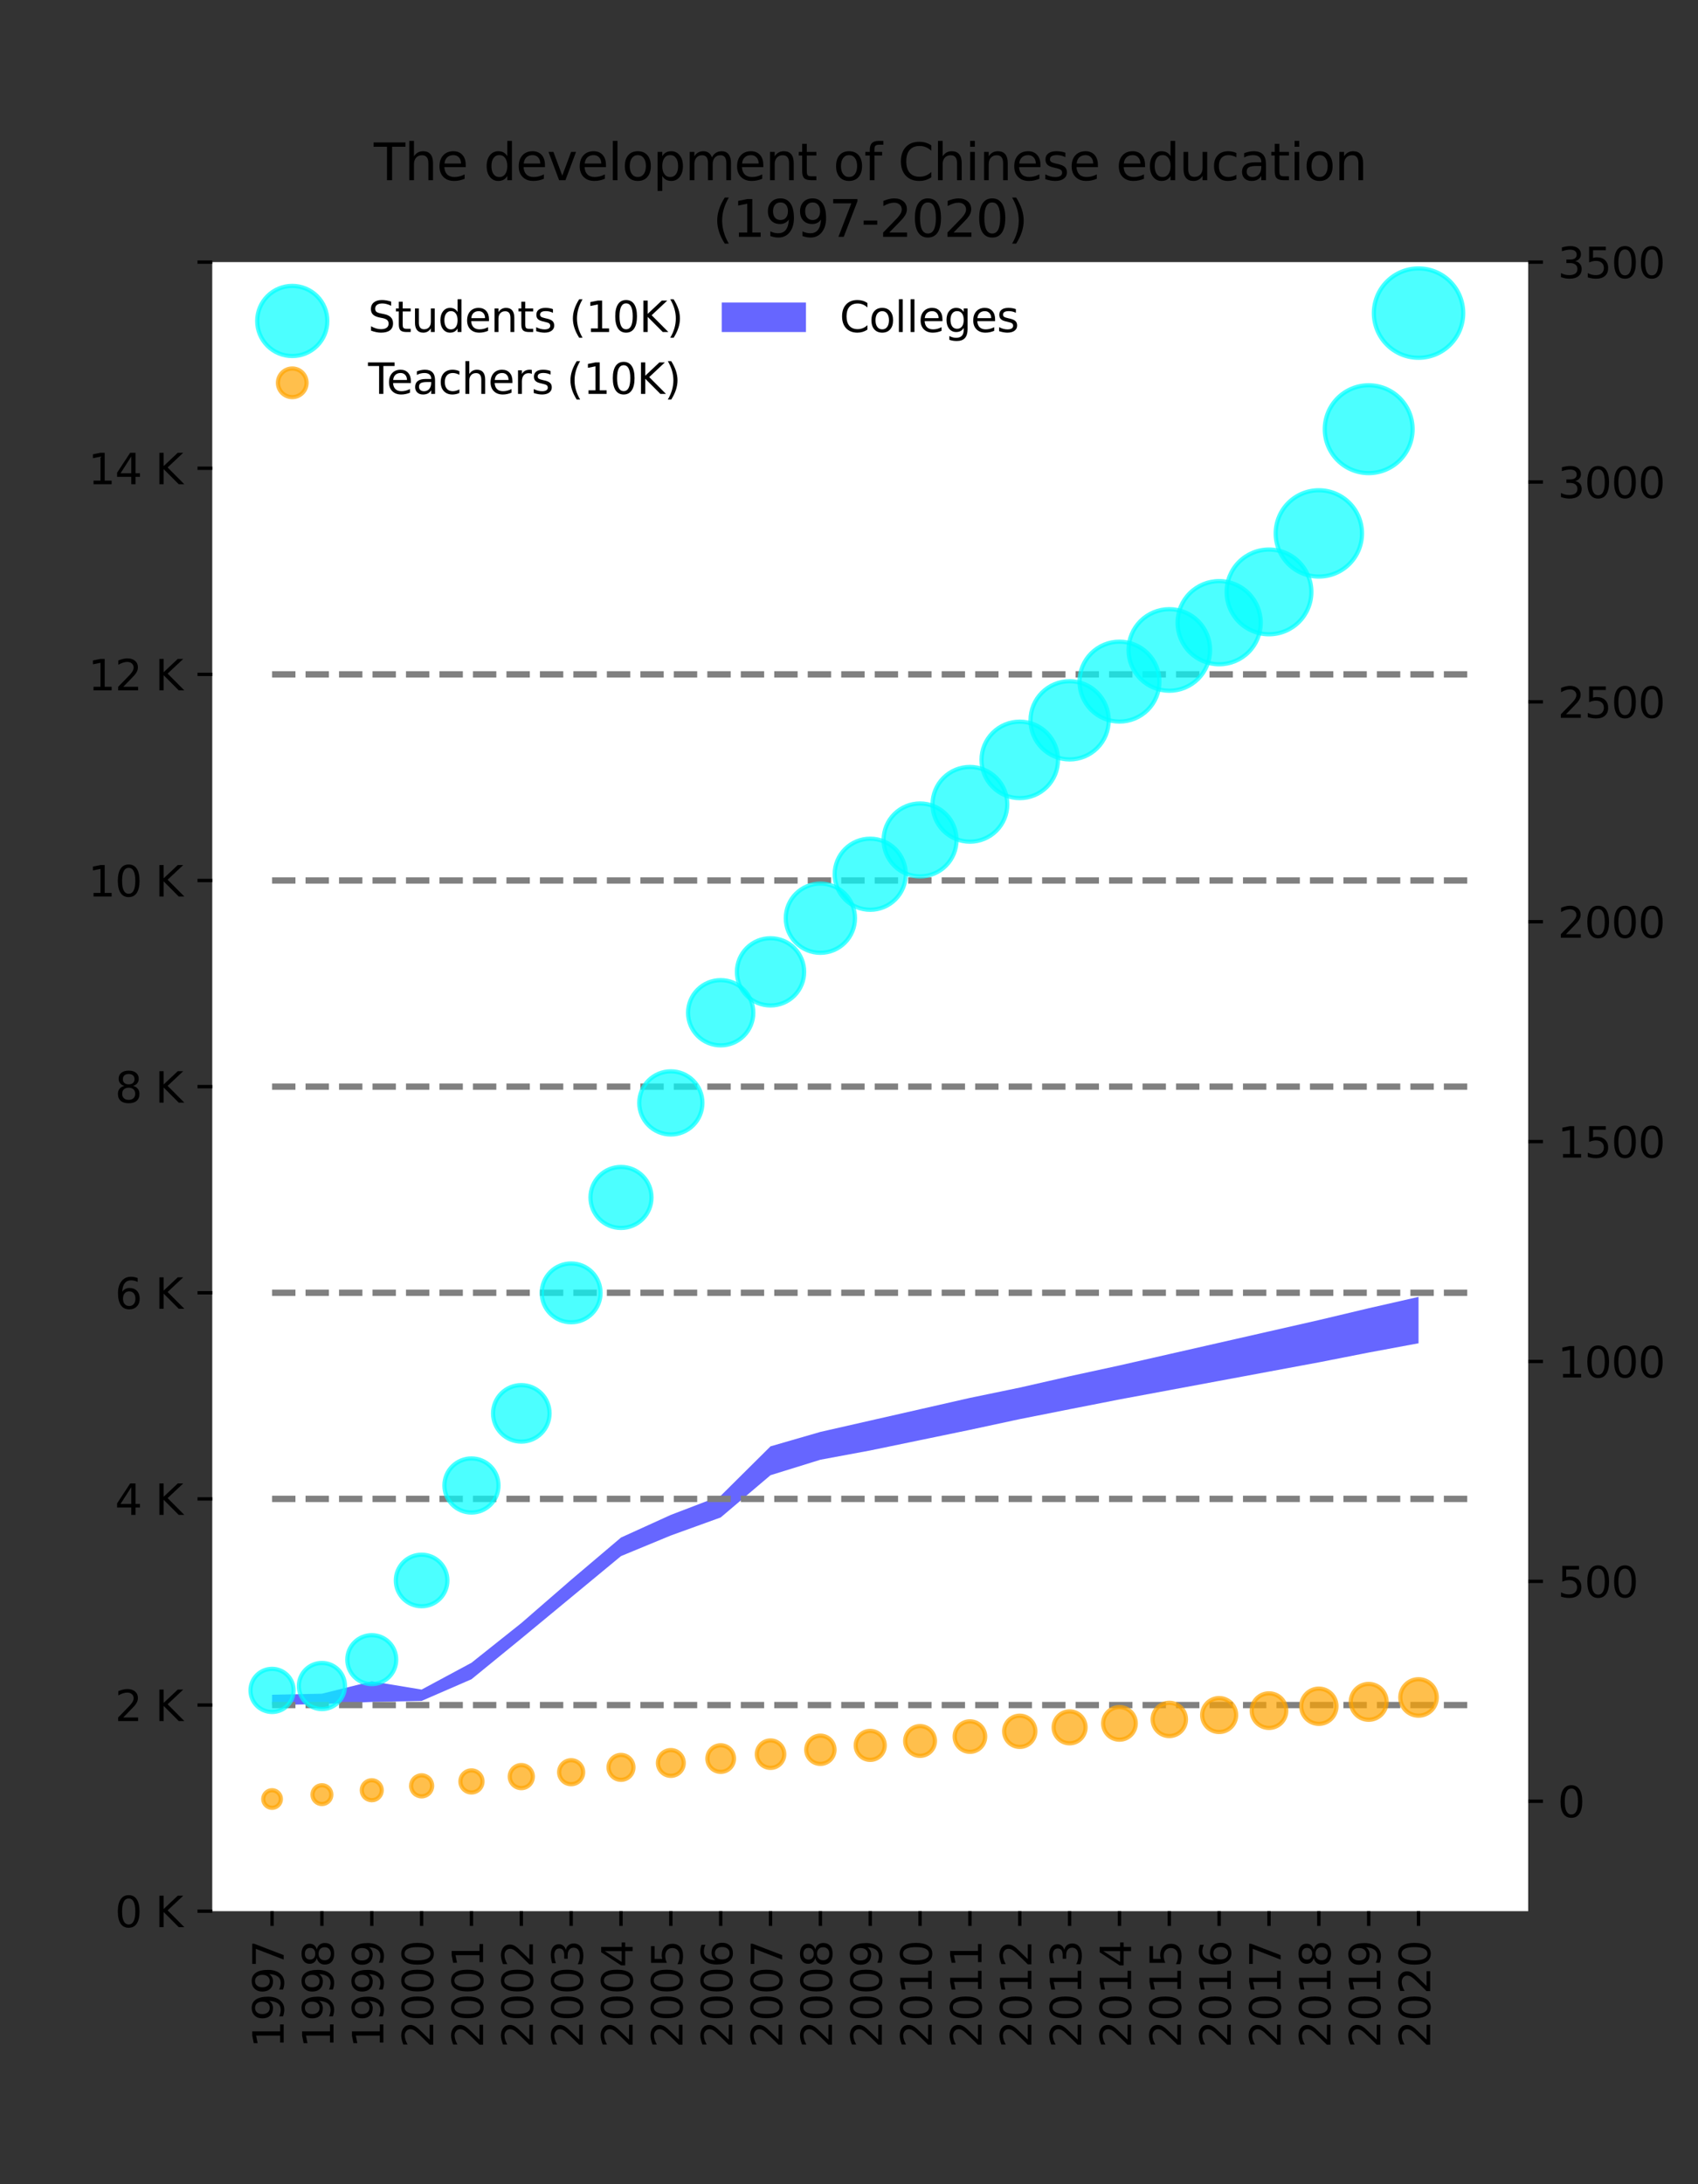 <?xml version="1.0" encoding="utf-8" standalone="no"?>
<!DOCTYPE svg PUBLIC "-//W3C//DTD SVG 1.1//EN"
  "http://www.w3.org/Graphics/SVG/1.1/DTD/svg11.dtd">
<svg xmlns:xlink="http://www.w3.org/1999/xlink" width="403.2pt" height="518.4pt" viewBox="0 0 403.2 518.4" xmlns="http://www.w3.org/2000/svg" version="1.1">
 <rect x="0" y="0" width="403.2" height="518.4" fill="#333333" stroke="none"/>
 <defs>
  <style type="text/css">*{stroke-linejoin: round; stroke-linecap: butt}</style>
 </defs>
 <g id="figure_1">
  <g id="patch_1">
   <path d="M 0 518.4 
L 403.2 518.4 
L 403.2 0 
L 0 0 
L 0 518.4 
z
" style="fill: none"/>
  </g>
  <g id="axes_1">
   <g id="patch_2">
    <path d="M 50.4 453.6 
L 362.88 453.6 
L 362.88 62.208 
L 50.4 62.208 
z
" style="fill: #ffffff"/>
   </g>
   <g id="PolyCollection_1">
    <path d="M 64.604 402.23 
L 64.604 404.676 
L 76.44 404.431 
L 88.276 403.942 
L 100.113 403.698 
L 111.949 398.56 
L 123.785 388.898 
L 135.622 379.113 
L 147.458 369.328 
L 159.295 364.436 
L 171.131 360.155 
L 182.967 350.126 
L 194.804 346.456 
L 206.64 344.255 
L 218.476 341.809 
L 230.313 339.362 
L 242.149 336.818 
L 253.985 334.47 
L 265.822 332.146 
L 277.658 329.945 
L 289.495 327.743 
L 301.331 325.541 
L 313.167 323.34 
L 325.004 321.016 
L 336.84 318.814 
L 336.84 307.806 
L 336.84 307.806 
L 325.004 310.497 
L 313.167 313.31 
L 301.331 316.001 
L 289.495 318.692 
L 277.658 321.383 
L 265.822 324.074 
L 253.985 326.642 
L 242.149 329.333 
L 230.313 331.779 
L 218.476 334.47 
L 206.64 337.161 
L 194.804 339.852 
L 182.967 343.276 
L 171.131 355.018 
L 159.295 359.544 
L 147.458 364.925 
L 135.622 374.955 
L 123.785 385.229 
L 111.949 394.647 
L 100.113 401.007 
L 88.276 399.05 
L 76.44 401.985 
L 64.604 402.23 
z
" clip-path="url(#p621cc652ff)" style="fill: #0000ff; fill-opacity: 0.6"/>
   </g>
   <g id="matplotlib.axis_1">
    <g id="xtick_1">
     <g id="line2d_1">
      <defs>
       <path id="m537b59dd0c" d="M 0 0 
L 0 3.5 
" style="stroke: #000000; stroke-width: 0.8"/>
      </defs>
      <g>
       <use xlink:href="#m537b59dd0c" x="64.604" y="453.6" style="stroke: #000000; stroke-width: 0.8"/>
      </g>
     </g>
     <g id="text_1">
      <!-- 1997 -->
      <g transform="translate(67.363 486.05)rotate(-90)scale(0.1 -0.1)">
       <defs>
        <path id="DejaVuSans-31" d="M 794 531 
L 1825 531 
L 1825 4091 
L 703 3866 
L 703 4441 
L 1819 4666 
L 2450 4666 
L 2450 531 
L 3481 531 
L 3481 0 
L 794 0 
L 794 531 
z
" transform="scale(0.016)"/>
        <path id="DejaVuSans-39" d="M 703 97 
L 703 672 
Q 941 559 1184 500 
Q 1428 441 1663 441 
Q 2288 441 2617 861 
Q 2947 1281 2994 2138 
Q 2813 1869 2534 1725 
Q 2256 1581 1919 1581 
Q 1219 1581 811 2004 
Q 403 2428 403 3163 
Q 403 3881 828 4315 
Q 1253 4750 1959 4750 
Q 2769 4750 3195 4129 
Q 3622 3509 3622 2328 
Q 3622 1225 3098 567 
Q 2575 -91 1691 -91 
Q 1453 -91 1209 -44 
Q 966 3 703 97 
z
M 1959 2075 
Q 2384 2075 2632 2365 
Q 2881 2656 2881 3163 
Q 2881 3666 2632 3958 
Q 2384 4250 1959 4250 
Q 1534 4250 1286 3958 
Q 1038 3666 1038 3163 
Q 1038 2656 1286 2365 
Q 1534 2075 1959 2075 
z
" transform="scale(0.016)"/>
        <path id="DejaVuSans-37" d="M 525 4666 
L 3525 4666 
L 3525 4397 
L 1831 0 
L 1172 0 
L 2766 4134 
L 525 4134 
L 525 4666 
z
" transform="scale(0.016)"/>
       </defs>
       <use xlink:href="#DejaVuSans-31"/>
       <use xlink:href="#DejaVuSans-39" x="63.623"/>
       <use xlink:href="#DejaVuSans-39" x="127.246"/>
       <use xlink:href="#DejaVuSans-37" x="190.869"/>
      </g>
     </g>
    </g>
    <g id="xtick_2">
     <g id="line2d_2">
      <g>
       <use xlink:href="#m537b59dd0c" x="76.44" y="453.6" style="stroke: #000000; stroke-width: 0.8"/>
      </g>
     </g>
     <g id="text_2">
      <!-- 1998 -->
      <g transform="translate(79.199 486.05)rotate(-90)scale(0.1 -0.1)">
       <defs>
        <path id="DejaVuSans-38" d="M 2034 2216 
Q 1584 2216 1326 1975 
Q 1069 1734 1069 1313 
Q 1069 891 1326 650 
Q 1584 409 2034 409 
Q 2484 409 2743 651 
Q 3003 894 3003 1313 
Q 3003 1734 2745 1975 
Q 2488 2216 2034 2216 
z
M 1403 2484 
Q 997 2584 770 2862 
Q 544 3141 544 3541 
Q 544 4100 942 4425 
Q 1341 4750 2034 4750 
Q 2731 4750 3128 4425 
Q 3525 4100 3525 3541 
Q 3525 3141 3298 2862 
Q 3072 2584 2669 2484 
Q 3125 2378 3379 2068 
Q 3634 1759 3634 1313 
Q 3634 634 3220 271 
Q 2806 -91 2034 -91 
Q 1263 -91 848 271 
Q 434 634 434 1313 
Q 434 1759 690 2068 
Q 947 2378 1403 2484 
z
M 1172 3481 
Q 1172 3119 1398 2916 
Q 1625 2713 2034 2713 
Q 2441 2713 2670 2916 
Q 2900 3119 2900 3481 
Q 2900 3844 2670 4047 
Q 2441 4250 2034 4250 
Q 1625 4250 1398 4047 
Q 1172 3844 1172 3481 
z
" transform="scale(0.016)"/>
       </defs>
       <use xlink:href="#DejaVuSans-31"/>
       <use xlink:href="#DejaVuSans-39" x="63.623"/>
       <use xlink:href="#DejaVuSans-39" x="127.246"/>
       <use xlink:href="#DejaVuSans-38" x="190.869"/>
      </g>
     </g>
    </g>
    <g id="xtick_3">
     <g id="line2d_3">
      <g>
       <use xlink:href="#m537b59dd0c" x="88.276" y="453.6" style="stroke: #000000; stroke-width: 0.8"/>
      </g>
     </g>
     <g id="text_3">
      <!-- 1999 -->
      <g transform="translate(91.036 486.05)rotate(-90)scale(0.1 -0.1)">
       <use xlink:href="#DejaVuSans-31"/>
       <use xlink:href="#DejaVuSans-39" x="63.623"/>
       <use xlink:href="#DejaVuSans-39" x="127.246"/>
       <use xlink:href="#DejaVuSans-39" x="190.869"/>
      </g>
     </g>
    </g>
    <g id="xtick_4">
     <g id="line2d_4">
      <g>
       <use xlink:href="#m537b59dd0c" x="100.113" y="453.6" style="stroke: #000000; stroke-width: 0.8"/>
      </g>
     </g>
     <g id="text_4">
      <!-- 2000 -->
      <g transform="translate(102.872 486.05)rotate(-90)scale(0.1 -0.1)">
       <defs>
        <path id="DejaVuSans-32" d="M 1228 531 
L 3431 531 
L 3431 0 
L 469 0 
L 469 531 
Q 828 903 1448 1529 
Q 2069 2156 2228 2338 
Q 2531 2678 2651 2914 
Q 2772 3150 2772 3378 
Q 2772 3750 2511 3984 
Q 2250 4219 1831 4219 
Q 1534 4219 1204 4116 
Q 875 4013 500 3803 
L 500 4441 
Q 881 4594 1212 4672 
Q 1544 4750 1819 4750 
Q 2544 4750 2975 4387 
Q 3406 4025 3406 3419 
Q 3406 3131 3298 2873 
Q 3191 2616 2906 2266 
Q 2828 2175 2409 1742 
Q 1991 1309 1228 531 
z
" transform="scale(0.016)"/>
        <path id="DejaVuSans-30" d="M 2034 4250 
Q 1547 4250 1301 3770 
Q 1056 3291 1056 2328 
Q 1056 1369 1301 889 
Q 1547 409 2034 409 
Q 2525 409 2770 889 
Q 3016 1369 3016 2328 
Q 3016 3291 2770 3770 
Q 2525 4250 2034 4250 
z
M 2034 4750 
Q 2819 4750 3233 4129 
Q 3647 3509 3647 2328 
Q 3647 1150 3233 529 
Q 2819 -91 2034 -91 
Q 1250 -91 836 529 
Q 422 1150 422 2328 
Q 422 3509 836 4129 
Q 1250 4750 2034 4750 
z
" transform="scale(0.016)"/>
       </defs>
       <use xlink:href="#DejaVuSans-32"/>
       <use xlink:href="#DejaVuSans-30" x="63.623"/>
       <use xlink:href="#DejaVuSans-30" x="127.246"/>
       <use xlink:href="#DejaVuSans-30" x="190.869"/>
      </g>
     </g>
    </g>
    <g id="xtick_5">
     <g id="line2d_5">
      <g>
       <use xlink:href="#m537b59dd0c" x="111.949" y="453.6" style="stroke: #000000; stroke-width: 0.8"/>
      </g>
     </g>
     <g id="text_5">
      <!-- 2001 -->
      <g transform="translate(114.708 486.05)rotate(-90)scale(0.1 -0.1)">
       <use xlink:href="#DejaVuSans-32"/>
       <use xlink:href="#DejaVuSans-30" x="63.623"/>
       <use xlink:href="#DejaVuSans-30" x="127.246"/>
       <use xlink:href="#DejaVuSans-31" x="190.869"/>
      </g>
     </g>
    </g>
    <g id="xtick_6">
     <g id="line2d_6">
      <g>
       <use xlink:href="#m537b59dd0c" x="123.785" y="453.6" style="stroke: #000000; stroke-width: 0.8"/>
      </g>
     </g>
     <g id="text_6">
      <!-- 2002 -->
      <g transform="translate(126.545 486.05)rotate(-90)scale(0.1 -0.1)">
       <use xlink:href="#DejaVuSans-32"/>
       <use xlink:href="#DejaVuSans-30" x="63.623"/>
       <use xlink:href="#DejaVuSans-30" x="127.246"/>
       <use xlink:href="#DejaVuSans-32" x="190.869"/>
      </g>
     </g>
    </g>
    <g id="xtick_7">
     <g id="line2d_7">
      <g>
       <use xlink:href="#m537b59dd0c" x="135.622" y="453.6" style="stroke: #000000; stroke-width: 0.8"/>
      </g>
     </g>
     <g id="text_7">
      <!-- 2003 -->
      <g transform="translate(138.381 486.05)rotate(-90)scale(0.1 -0.1)">
       <defs>
        <path id="DejaVuSans-33" d="M 2597 2516 
Q 3050 2419 3304 2112 
Q 3559 1806 3559 1356 
Q 3559 666 3084 287 
Q 2609 -91 1734 -91 
Q 1441 -91 1130 -33 
Q 819 25 488 141 
L 488 750 
Q 750 597 1062 519 
Q 1375 441 1716 441 
Q 2309 441 2620 675 
Q 2931 909 2931 1356 
Q 2931 1769 2642 2001 
Q 2353 2234 1838 2234 
L 1294 2234 
L 1294 2753 
L 1863 2753 
Q 2328 2753 2575 2939 
Q 2822 3125 2822 3475 
Q 2822 3834 2567 4026 
Q 2313 4219 1838 4219 
Q 1578 4219 1281 4162 
Q 984 4106 628 3988 
L 628 4550 
Q 988 4650 1302 4700 
Q 1616 4750 1894 4750 
Q 2613 4750 3031 4423 
Q 3450 4097 3450 3541 
Q 3450 3153 3228 2886 
Q 3006 2619 2597 2516 
z
" transform="scale(0.016)"/>
       </defs>
       <use xlink:href="#DejaVuSans-32"/>
       <use xlink:href="#DejaVuSans-30" x="63.623"/>
       <use xlink:href="#DejaVuSans-30" x="127.246"/>
       <use xlink:href="#DejaVuSans-33" x="190.869"/>
      </g>
     </g>
    </g>
    <g id="xtick_8">
     <g id="line2d_8">
      <g>
       <use xlink:href="#m537b59dd0c" x="147.458" y="453.6" style="stroke: #000000; stroke-width: 0.8"/>
      </g>
     </g>
     <g id="text_8">
      <!-- 2004 -->
      <g transform="translate(150.218 486.05)rotate(-90)scale(0.1 -0.1)">
       <defs>
        <path id="DejaVuSans-34" d="M 2419 4116 
L 825 1625 
L 2419 1625 
L 2419 4116 
z
M 2253 4666 
L 3047 4666 
L 3047 1625 
L 3713 1625 
L 3713 1100 
L 3047 1100 
L 3047 0 
L 2419 0 
L 2419 1100 
L 313 1100 
L 313 1709 
L 2253 4666 
z
" transform="scale(0.016)"/>
       </defs>
       <use xlink:href="#DejaVuSans-32"/>
       <use xlink:href="#DejaVuSans-30" x="63.623"/>
       <use xlink:href="#DejaVuSans-30" x="127.246"/>
       <use xlink:href="#DejaVuSans-34" x="190.869"/>
      </g>
     </g>
    </g>
    <g id="xtick_9">
     <g id="line2d_9">
      <g>
       <use xlink:href="#m537b59dd0c" x="159.295" y="453.6" style="stroke: #000000; stroke-width: 0.8"/>
      </g>
     </g>
     <g id="text_9">
      <!-- 2005 -->
      <g transform="translate(162.054 486.05)rotate(-90)scale(0.1 -0.1)">
       <defs>
        <path id="DejaVuSans-35" d="M 691 4666 
L 3169 4666 
L 3169 4134 
L 1269 4134 
L 1269 2991 
Q 1406 3038 1543 3061 
Q 1681 3084 1819 3084 
Q 2600 3084 3056 2656 
Q 3513 2228 3513 1497 
Q 3513 744 3044 326 
Q 2575 -91 1722 -91 
Q 1428 -91 1123 -41 
Q 819 9 494 109 
L 494 744 
Q 775 591 1075 516 
Q 1375 441 1709 441 
Q 2250 441 2565 725 
Q 2881 1009 2881 1497 
Q 2881 1984 2565 2268 
Q 2250 2553 1709 2553 
Q 1456 2553 1204 2497 
Q 953 2441 691 2322 
L 691 4666 
z
" transform="scale(0.016)"/>
       </defs>
       <use xlink:href="#DejaVuSans-32"/>
       <use xlink:href="#DejaVuSans-30" x="63.623"/>
       <use xlink:href="#DejaVuSans-30" x="127.246"/>
       <use xlink:href="#DejaVuSans-35" x="190.869"/>
      </g>
     </g>
    </g>
    <g id="xtick_10">
     <g id="line2d_10">
      <g>
       <use xlink:href="#m537b59dd0c" x="171.131" y="453.6" style="stroke: #000000; stroke-width: 0.8"/>
      </g>
     </g>
     <g id="text_10">
      <!-- 2006 -->
      <g transform="translate(173.89 486.05)rotate(-90)scale(0.1 -0.1)">
       <defs>
        <path id="DejaVuSans-36" d="M 2113 2584 
Q 1688 2584 1439 2293 
Q 1191 2003 1191 1497 
Q 1191 994 1439 701 
Q 1688 409 2113 409 
Q 2538 409 2786 701 
Q 3034 994 3034 1497 
Q 3034 2003 2786 2293 
Q 2538 2584 2113 2584 
z
M 3366 4563 
L 3366 3988 
Q 3128 4100 2886 4159 
Q 2644 4219 2406 4219 
Q 1781 4219 1451 3797 
Q 1122 3375 1075 2522 
Q 1259 2794 1537 2939 
Q 1816 3084 2150 3084 
Q 2853 3084 3261 2657 
Q 3669 2231 3669 1497 
Q 3669 778 3244 343 
Q 2819 -91 2113 -91 
Q 1303 -91 875 529 
Q 447 1150 447 2328 
Q 447 3434 972 4092 
Q 1497 4750 2381 4750 
Q 2619 4750 2861 4703 
Q 3103 4656 3366 4563 
z
" transform="scale(0.016)"/>
       </defs>
       <use xlink:href="#DejaVuSans-32"/>
       <use xlink:href="#DejaVuSans-30" x="63.623"/>
       <use xlink:href="#DejaVuSans-30" x="127.246"/>
       <use xlink:href="#DejaVuSans-36" x="190.869"/>
      </g>
     </g>
    </g>
    <g id="xtick_11">
     <g id="line2d_11">
      <g>
       <use xlink:href="#m537b59dd0c" x="182.967" y="453.6" style="stroke: #000000; stroke-width: 0.8"/>
      </g>
     </g>
     <g id="text_11">
      <!-- 2007 -->
      <g transform="translate(185.727 486.05)rotate(-90)scale(0.1 -0.1)">
       <use xlink:href="#DejaVuSans-32"/>
       <use xlink:href="#DejaVuSans-30" x="63.623"/>
       <use xlink:href="#DejaVuSans-30" x="127.246"/>
       <use xlink:href="#DejaVuSans-37" x="190.869"/>
      </g>
     </g>
    </g>
    <g id="xtick_12">
     <g id="line2d_12">
      <g>
       <use xlink:href="#m537b59dd0c" x="194.804" y="453.6" style="stroke: #000000; stroke-width: 0.8"/>
      </g>
     </g>
     <g id="text_12">
      <!-- 2008 -->
      <g transform="translate(197.563 486.05)rotate(-90)scale(0.1 -0.1)">
       <use xlink:href="#DejaVuSans-32"/>
       <use xlink:href="#DejaVuSans-30" x="63.623"/>
       <use xlink:href="#DejaVuSans-30" x="127.246"/>
       <use xlink:href="#DejaVuSans-38" x="190.869"/>
      </g>
     </g>
    </g>
    <g id="xtick_13">
     <g id="line2d_13">
      <g>
       <use xlink:href="#m537b59dd0c" x="206.64" y="453.6" style="stroke: #000000; stroke-width: 0.8"/>
      </g>
     </g>
     <g id="text_13">
      <!-- 2009 -->
      <g transform="translate(209.399 486.05)rotate(-90)scale(0.1 -0.1)">
       <use xlink:href="#DejaVuSans-32"/>
       <use xlink:href="#DejaVuSans-30" x="63.623"/>
       <use xlink:href="#DejaVuSans-30" x="127.246"/>
       <use xlink:href="#DejaVuSans-39" x="190.869"/>
      </g>
     </g>
    </g>
    <g id="xtick_14">
     <g id="line2d_14">
      <g>
       <use xlink:href="#m537b59dd0c" x="218.476" y="453.6" style="stroke: #000000; stroke-width: 0.8"/>
      </g>
     </g>
     <g id="text_14">
      <!-- 2010 -->
      <g transform="translate(221.236 486.05)rotate(-90)scale(0.1 -0.1)">
       <use xlink:href="#DejaVuSans-32"/>
       <use xlink:href="#DejaVuSans-30" x="63.623"/>
       <use xlink:href="#DejaVuSans-31" x="127.246"/>
       <use xlink:href="#DejaVuSans-30" x="190.869"/>
      </g>
     </g>
    </g>
    <g id="xtick_15">
     <g id="line2d_15">
      <g>
       <use xlink:href="#m537b59dd0c" x="230.313" y="453.6" style="stroke: #000000; stroke-width: 0.8"/>
      </g>
     </g>
     <g id="text_15">
      <!-- 2011 -->
      <g transform="translate(233.072 486.05)rotate(-90)scale(0.1 -0.1)">
       <use xlink:href="#DejaVuSans-32"/>
       <use xlink:href="#DejaVuSans-30" x="63.623"/>
       <use xlink:href="#DejaVuSans-31" x="127.246"/>
       <use xlink:href="#DejaVuSans-31" x="190.869"/>
      </g>
     </g>
    </g>
    <g id="xtick_16">
     <g id="line2d_16">
      <g>
       <use xlink:href="#m537b59dd0c" x="242.149" y="453.6" style="stroke: #000000; stroke-width: 0.8"/>
      </g>
     </g>
     <g id="text_16">
      <!-- 2012 -->
      <g transform="translate(244.908 486.05)rotate(-90)scale(0.1 -0.1)">
       <use xlink:href="#DejaVuSans-32"/>
       <use xlink:href="#DejaVuSans-30" x="63.623"/>
       <use xlink:href="#DejaVuSans-31" x="127.246"/>
       <use xlink:href="#DejaVuSans-32" x="190.869"/>
      </g>
     </g>
    </g>
    <g id="xtick_17">
     <g id="line2d_17">
      <g>
       <use xlink:href="#m537b59dd0c" x="253.985" y="453.6" style="stroke: #000000; stroke-width: 0.8"/>
      </g>
     </g>
     <g id="text_17">
      <!-- 2013 -->
      <g transform="translate(256.745 486.05)rotate(-90)scale(0.1 -0.1)">
       <use xlink:href="#DejaVuSans-32"/>
       <use xlink:href="#DejaVuSans-30" x="63.623"/>
       <use xlink:href="#DejaVuSans-31" x="127.246"/>
       <use xlink:href="#DejaVuSans-33" x="190.869"/>
      </g>
     </g>
    </g>
    <g id="xtick_18">
     <g id="line2d_18">
      <g>
       <use xlink:href="#m537b59dd0c" x="265.822" y="453.6" style="stroke: #000000; stroke-width: 0.8"/>
      </g>
     </g>
     <g id="text_18">
      <!-- 2014 -->
      <g transform="translate(268.581 486.05)rotate(-90)scale(0.1 -0.1)">
       <use xlink:href="#DejaVuSans-32"/>
       <use xlink:href="#DejaVuSans-30" x="63.623"/>
       <use xlink:href="#DejaVuSans-31" x="127.246"/>
       <use xlink:href="#DejaVuSans-34" x="190.869"/>
      </g>
     </g>
    </g>
    <g id="xtick_19">
     <g id="line2d_19">
      <g>
       <use xlink:href="#m537b59dd0c" x="277.658" y="453.6" style="stroke: #000000; stroke-width: 0.8"/>
      </g>
     </g>
     <g id="text_19">
      <!-- 2015 -->
      <g transform="translate(280.418 486.05)rotate(-90)scale(0.1 -0.1)">
       <use xlink:href="#DejaVuSans-32"/>
       <use xlink:href="#DejaVuSans-30" x="63.623"/>
       <use xlink:href="#DejaVuSans-31" x="127.246"/>
       <use xlink:href="#DejaVuSans-35" x="190.869"/>
      </g>
     </g>
    </g>
    <g id="xtick_20">
     <g id="line2d_20">
      <g>
       <use xlink:href="#m537b59dd0c" x="289.495" y="453.6" style="stroke: #000000; stroke-width: 0.8"/>
      </g>
     </g>
     <g id="text_20">
      <!-- 2016 -->
      <g transform="translate(292.254 486.05)rotate(-90)scale(0.1 -0.1)">
       <use xlink:href="#DejaVuSans-32"/>
       <use xlink:href="#DejaVuSans-30" x="63.623"/>
       <use xlink:href="#DejaVuSans-31" x="127.246"/>
       <use xlink:href="#DejaVuSans-36" x="190.869"/>
      </g>
     </g>
    </g>
    <g id="xtick_21">
     <g id="line2d_21">
      <g>
       <use xlink:href="#m537b59dd0c" x="301.331" y="453.6" style="stroke: #000000; stroke-width: 0.8"/>
      </g>
     </g>
     <g id="text_21">
      <!-- 2017 -->
      <g transform="translate(304.09 486.05)rotate(-90)scale(0.1 -0.1)">
       <use xlink:href="#DejaVuSans-32"/>
       <use xlink:href="#DejaVuSans-30" x="63.623"/>
       <use xlink:href="#DejaVuSans-31" x="127.246"/>
       <use xlink:href="#DejaVuSans-37" x="190.869"/>
      </g>
     </g>
    </g>
    <g id="xtick_22">
     <g id="line2d_22">
      <g>
       <use xlink:href="#m537b59dd0c" x="313.167" y="453.6" style="stroke: #000000; stroke-width: 0.8"/>
      </g>
     </g>
     <g id="text_22">
      <!-- 2018 -->
      <g transform="translate(315.927 486.05)rotate(-90)scale(0.1 -0.1)">
       <use xlink:href="#DejaVuSans-32"/>
       <use xlink:href="#DejaVuSans-30" x="63.623"/>
       <use xlink:href="#DejaVuSans-31" x="127.246"/>
       <use xlink:href="#DejaVuSans-38" x="190.869"/>
      </g>
     </g>
    </g>
    <g id="xtick_23">
     <g id="line2d_23">
      <g>
       <use xlink:href="#m537b59dd0c" x="325.004" y="453.6" style="stroke: #000000; stroke-width: 0.8"/>
      </g>
     </g>
     <g id="text_23">
      <!-- 2019 -->
      <g transform="translate(327.763 486.05)rotate(-90)scale(0.1 -0.1)">
       <use xlink:href="#DejaVuSans-32"/>
       <use xlink:href="#DejaVuSans-30" x="63.623"/>
       <use xlink:href="#DejaVuSans-31" x="127.246"/>
       <use xlink:href="#DejaVuSans-39" x="190.869"/>
      </g>
     </g>
    </g>
    <g id="xtick_24">
     <g id="line2d_24">
      <g>
       <use xlink:href="#m537b59dd0c" x="336.84" y="453.6" style="stroke: #000000; stroke-width: 0.8"/>
      </g>
     </g>
     <g id="text_24">
      <!-- 2020 -->
      <g transform="translate(339.599 486.05)rotate(-90)scale(0.1 -0.1)">
       <use xlink:href="#DejaVuSans-32"/>
       <use xlink:href="#DejaVuSans-30" x="63.623"/>
       <use xlink:href="#DejaVuSans-32" x="127.246"/>
       <use xlink:href="#DejaVuSans-30" x="190.869"/>
      </g>
     </g>
    </g>
   </g>
   <g id="matplotlib.axis_2">
    <g id="ytick_1">
     <g id="line2d_25">
      <defs>
       <path id="mb02e185a0b" d="M 0 0 
L -3.5 0 
" style="stroke: #000000; stroke-width: 0.8"/>
      </defs>
      <g>
       <use xlink:href="#mb02e185a0b" x="50.4" y="453.6" style="stroke: #000000; stroke-width: 0.8"/>
      </g>
     </g>
     <g id="text_25">
      <!-- 0 K -->
      <g transform="translate(27.302 457.399)scale(0.1 -0.1)">
       <defs>
        <path id="DejaVuSans-20" transform="scale(0.016)"/>
        <path id="DejaVuSans-4b" d="M 628 4666 
L 1259 4666 
L 1259 2694 
L 3353 4666 
L 4166 4666 
L 1850 2491 
L 4331 0 
L 3500 0 
L 1259 2247 
L 1259 0 
L 628 0 
L 628 4666 
z
" transform="scale(0.016)"/>
       </defs>
       <use xlink:href="#DejaVuSans-30"/>
       <use xlink:href="#DejaVuSans-20" x="63.623"/>
       <use xlink:href="#DejaVuSans-4b" x="95.41"/>
      </g>
     </g>
    </g>
    <g id="ytick_2">
     <g id="line2d_26">
      <g>
       <use xlink:href="#mb02e185a0b" x="50.4" y="404.676" style="stroke: #000000; stroke-width: 0.8"/>
      </g>
     </g>
     <g id="text_26">
      <!-- 2 K -->
      <g transform="translate(27.302 408.475)scale(0.1 -0.1)">
       <use xlink:href="#DejaVuSans-32"/>
       <use xlink:href="#DejaVuSans-20" x="63.623"/>
       <use xlink:href="#DejaVuSans-4b" x="95.41"/>
      </g>
     </g>
    </g>
    <g id="ytick_3">
     <g id="line2d_27">
      <g>
       <use xlink:href="#mb02e185a0b" x="50.4" y="355.752" style="stroke: #000000; stroke-width: 0.8"/>
      </g>
     </g>
     <g id="text_27">
      <!-- 4 K -->
      <g transform="translate(27.302 359.551)scale(0.1 -0.1)">
       <use xlink:href="#DejaVuSans-34"/>
       <use xlink:href="#DejaVuSans-20" x="63.623"/>
       <use xlink:href="#DejaVuSans-4b" x="95.41"/>
      </g>
     </g>
    </g>
    <g id="ytick_4">
     <g id="line2d_28">
      <g>
       <use xlink:href="#mb02e185a0b" x="50.4" y="306.828" style="stroke: #000000; stroke-width: 0.8"/>
      </g>
     </g>
     <g id="text_28">
      <!-- 6 K -->
      <g transform="translate(27.302 310.627)scale(0.1 -0.1)">
       <use xlink:href="#DejaVuSans-36"/>
       <use xlink:href="#DejaVuSans-20" x="63.623"/>
       <use xlink:href="#DejaVuSans-4b" x="95.41"/>
      </g>
     </g>
    </g>
    <g id="ytick_5">
     <g id="line2d_29">
      <g>
       <use xlink:href="#mb02e185a0b" x="50.4" y="257.904" style="stroke: #000000; stroke-width: 0.8"/>
      </g>
     </g>
     <g id="text_29">
      <!-- 8 K -->
      <g transform="translate(27.302 261.703)scale(0.1 -0.1)">
       <use xlink:href="#DejaVuSans-38"/>
       <use xlink:href="#DejaVuSans-20" x="63.623"/>
       <use xlink:href="#DejaVuSans-4b" x="95.41"/>
      </g>
     </g>
    </g>
    <g id="ytick_6">
     <g id="line2d_30">
      <g>
       <use xlink:href="#mb02e185a0b" x="50.4" y="208.98" style="stroke: #000000; stroke-width: 0.8"/>
      </g>
     </g>
     <g id="text_30">
      <!-- 10 K -->
      <g transform="translate(20.939 212.779)scale(0.1 -0.1)">
       <use xlink:href="#DejaVuSans-31"/>
       <use xlink:href="#DejaVuSans-30" x="63.623"/>
       <use xlink:href="#DejaVuSans-20" x="127.246"/>
       <use xlink:href="#DejaVuSans-4b" x="159.033"/>
      </g>
     </g>
    </g>
    <g id="ytick_7">
     <g id="line2d_31">
      <g>
       <use xlink:href="#mb02e185a0b" x="50.4" y="160.056" style="stroke: #000000; stroke-width: 0.8"/>
      </g>
     </g>
     <g id="text_31">
      <!-- 12 K -->
      <g transform="translate(20.939 163.855)scale(0.1 -0.1)">
       <use xlink:href="#DejaVuSans-31"/>
       <use xlink:href="#DejaVuSans-32" x="63.623"/>
       <use xlink:href="#DejaVuSans-20" x="127.246"/>
       <use xlink:href="#DejaVuSans-4b" x="159.033"/>
      </g>
     </g>
    </g>
    <g id="ytick_8">
     <g id="line2d_32">
      <g>
       <use xlink:href="#mb02e185a0b" x="50.4" y="111.132" style="stroke: #000000; stroke-width: 0.8"/>
      </g>
     </g>
     <g id="text_32">
      <!-- 14 K -->
      <g transform="translate(20.939 114.931)scale(0.1 -0.1)">
       <use xlink:href="#DejaVuSans-31"/>
       <use xlink:href="#DejaVuSans-34" x="63.623"/>
       <use xlink:href="#DejaVuSans-20" x="127.246"/>
       <use xlink:href="#DejaVuSans-4b" x="159.033"/>
      </g>
     </g>
    </g>
    <g id="ytick_9">
     <g id="line2d_33">
      <g>
       <use xlink:href="#mb02e185a0b" x="50.4" y="62.208" style="stroke: #000000; stroke-width: 0.8"/>
      </g>
     </g>
    </g>
   </g>
   <g id="LineCollection_1">
    <path d="M 64.604 404.676 
L 348.676 404.676 
" clip-path="url(#p621cc652ff)" style="fill: none; stroke-dasharray: 5.55,2.4; stroke-dashoffset: 0; stroke: #808080; stroke-width: 1.5"/>
   </g>
   <g id="LineCollection_2">
    <path d="M 64.604 355.752 
L 348.676 355.752 
" clip-path="url(#p621cc652ff)" style="fill: none; stroke-dasharray: 5.55,2.4; stroke-dashoffset: 0; stroke: #808080; stroke-width: 1.5"/>
   </g>
   <g id="LineCollection_3">
    <path d="M 64.604 306.828 
L 348.676 306.828 
" clip-path="url(#p621cc652ff)" style="fill: none; stroke-dasharray: 5.55,2.4; stroke-dashoffset: 0; stroke: #808080; stroke-width: 1.5"/>
   </g>
   <g id="LineCollection_4">
    <path d="M 64.604 257.904 
L 348.676 257.904 
" clip-path="url(#p621cc652ff)" style="fill: none; stroke-dasharray: 5.55,2.4; stroke-dashoffset: 0; stroke: #808080; stroke-width: 1.5"/>
   </g>
   <g id="LineCollection_5">
    <path d="M 64.604 208.98 
L 348.676 208.98 
" clip-path="url(#p621cc652ff)" style="fill: none; stroke-dasharray: 5.55,2.4; stroke-dashoffset: 0; stroke: #808080; stroke-width: 1.5"/>
   </g>
   <g id="LineCollection_6">
    <path d="M 64.604 160.056 
L 348.676 160.056 
" clip-path="url(#p621cc652ff)" style="fill: none; stroke-dasharray: 5.55,2.4; stroke-dashoffset: 0; stroke: #808080; stroke-width: 1.5"/>
   </g>
   <g id="patch_3">
    <path d="M 50.4 453.6 
L 50.4 62.208 
" style="fill: none"/>
   </g>
   <g id="patch_4">
    <path d="M 362.88 453.6 
L 362.88 62.208 
" style="fill: none"/>
   </g>
   <g id="patch_5">
    <path d="M 50.4 453.6 
L 362.88 453.6 
" style="fill: none"/>
   </g>
   <g id="patch_6">
    <path d="M 50.4 62.208 
L 362.88 62.208 
" style="fill: none"/>
   </g>
   <g id="text_33">
    <!-- The development of Chinese education -->
    <g transform="translate(88.745 42.771)scale(0.12 -0.12)">
     <defs>
      <path id="DejaVuSans-54" d="M -19 4666 
L 3928 4666 
L 3928 4134 
L 2272 4134 
L 2272 0 
L 1638 0 
L 1638 4134 
L -19 4134 
L -19 4666 
z
" transform="scale(0.016)"/>
      <path id="DejaVuSans-68" d="M 3513 2113 
L 3513 0 
L 2938 0 
L 2938 2094 
Q 2938 2591 2744 2837 
Q 2550 3084 2163 3084 
Q 1697 3084 1428 2787 
Q 1159 2491 1159 1978 
L 1159 0 
L 581 0 
L 581 4863 
L 1159 4863 
L 1159 2956 
Q 1366 3272 1645 3428 
Q 1925 3584 2291 3584 
Q 2894 3584 3203 3211 
Q 3513 2838 3513 2113 
z
" transform="scale(0.016)"/>
      <path id="DejaVuSans-65" d="M 3597 1894 
L 3597 1613 
L 953 1613 
Q 991 1019 1311 708 
Q 1631 397 2203 397 
Q 2534 397 2845 478 
Q 3156 559 3463 722 
L 3463 178 
Q 3153 47 2828 -22 
Q 2503 -91 2169 -91 
Q 1331 -91 842 396 
Q 353 884 353 1716 
Q 353 2575 817 3079 
Q 1281 3584 2069 3584 
Q 2775 3584 3186 3129 
Q 3597 2675 3597 1894 
z
M 3022 2063 
Q 3016 2534 2758 2815 
Q 2500 3097 2075 3097 
Q 1594 3097 1305 2825 
Q 1016 2553 972 2059 
L 3022 2063 
z
" transform="scale(0.016)"/>
      <path id="DejaVuSans-64" d="M 2906 2969 
L 2906 4863 
L 3481 4863 
L 3481 0 
L 2906 0 
L 2906 525 
Q 2725 213 2448 61 
Q 2172 -91 1784 -91 
Q 1150 -91 751 415 
Q 353 922 353 1747 
Q 353 2572 751 3078 
Q 1150 3584 1784 3584 
Q 2172 3584 2448 3432 
Q 2725 3281 2906 2969 
z
M 947 1747 
Q 947 1113 1208 752 
Q 1469 391 1925 391 
Q 2381 391 2643 752 
Q 2906 1113 2906 1747 
Q 2906 2381 2643 2742 
Q 2381 3103 1925 3103 
Q 1469 3103 1208 2742 
Q 947 2381 947 1747 
z
" transform="scale(0.016)"/>
      <path id="DejaVuSans-76" d="M 191 3500 
L 800 3500 
L 1894 563 
L 2988 3500 
L 3597 3500 
L 2284 0 
L 1503 0 
L 191 3500 
z
" transform="scale(0.016)"/>
      <path id="DejaVuSans-6c" d="M 603 4863 
L 1178 4863 
L 1178 0 
L 603 0 
L 603 4863 
z
" transform="scale(0.016)"/>
      <path id="DejaVuSans-6f" d="M 1959 3097 
Q 1497 3097 1228 2736 
Q 959 2375 959 1747 
Q 959 1119 1226 758 
Q 1494 397 1959 397 
Q 2419 397 2687 759 
Q 2956 1122 2956 1747 
Q 2956 2369 2687 2733 
Q 2419 3097 1959 3097 
z
M 1959 3584 
Q 2709 3584 3137 3096 
Q 3566 2609 3566 1747 
Q 3566 888 3137 398 
Q 2709 -91 1959 -91 
Q 1206 -91 779 398 
Q 353 888 353 1747 
Q 353 2609 779 3096 
Q 1206 3584 1959 3584 
z
" transform="scale(0.016)"/>
      <path id="DejaVuSans-70" d="M 1159 525 
L 1159 -1331 
L 581 -1331 
L 581 3500 
L 1159 3500 
L 1159 2969 
Q 1341 3281 1617 3432 
Q 1894 3584 2278 3584 
Q 2916 3584 3314 3078 
Q 3713 2572 3713 1747 
Q 3713 922 3314 415 
Q 2916 -91 2278 -91 
Q 1894 -91 1617 61 
Q 1341 213 1159 525 
z
M 3116 1747 
Q 3116 2381 2855 2742 
Q 2594 3103 2138 3103 
Q 1681 3103 1420 2742 
Q 1159 2381 1159 1747 
Q 1159 1113 1420 752 
Q 1681 391 2138 391 
Q 2594 391 2855 752 
Q 3116 1113 3116 1747 
z
" transform="scale(0.016)"/>
      <path id="DejaVuSans-6d" d="M 3328 2828 
Q 3544 3216 3844 3400 
Q 4144 3584 4550 3584 
Q 5097 3584 5394 3201 
Q 5691 2819 5691 2113 
L 5691 0 
L 5113 0 
L 5113 2094 
Q 5113 2597 4934 2840 
Q 4756 3084 4391 3084 
Q 3944 3084 3684 2787 
Q 3425 2491 3425 1978 
L 3425 0 
L 2847 0 
L 2847 2094 
Q 2847 2600 2669 2842 
Q 2491 3084 2119 3084 
Q 1678 3084 1418 2786 
Q 1159 2488 1159 1978 
L 1159 0 
L 581 0 
L 581 3500 
L 1159 3500 
L 1159 2956 
Q 1356 3278 1631 3431 
Q 1906 3584 2284 3584 
Q 2666 3584 2933 3390 
Q 3200 3197 3328 2828 
z
" transform="scale(0.016)"/>
      <path id="DejaVuSans-6e" d="M 3513 2113 
L 3513 0 
L 2938 0 
L 2938 2094 
Q 2938 2591 2744 2837 
Q 2550 3084 2163 3084 
Q 1697 3084 1428 2787 
Q 1159 2491 1159 1978 
L 1159 0 
L 581 0 
L 581 3500 
L 1159 3500 
L 1159 2956 
Q 1366 3272 1645 3428 
Q 1925 3584 2291 3584 
Q 2894 3584 3203 3211 
Q 3513 2838 3513 2113 
z
" transform="scale(0.016)"/>
      <path id="DejaVuSans-74" d="M 1172 4494 
L 1172 3500 
L 2356 3500 
L 2356 3053 
L 1172 3053 
L 1172 1153 
Q 1172 725 1289 603 
Q 1406 481 1766 481 
L 2356 481 
L 2356 0 
L 1766 0 
Q 1100 0 847 248 
Q 594 497 594 1153 
L 594 3053 
L 172 3053 
L 172 3500 
L 594 3500 
L 594 4494 
L 1172 4494 
z
" transform="scale(0.016)"/>
      <path id="DejaVuSans-66" d="M 2375 4863 
L 2375 4384 
L 1825 4384 
Q 1516 4384 1395 4259 
Q 1275 4134 1275 3809 
L 1275 3500 
L 2222 3500 
L 2222 3053 
L 1275 3053 
L 1275 0 
L 697 0 
L 697 3053 
L 147 3053 
L 147 3500 
L 697 3500 
L 697 3744 
Q 697 4328 969 4595 
Q 1241 4863 1831 4863 
L 2375 4863 
z
" transform="scale(0.016)"/>
      <path id="DejaVuSans-43" d="M 4122 4306 
L 4122 3641 
Q 3803 3938 3442 4084 
Q 3081 4231 2675 4231 
Q 1875 4231 1450 3742 
Q 1025 3253 1025 2328 
Q 1025 1406 1450 917 
Q 1875 428 2675 428 
Q 3081 428 3442 575 
Q 3803 722 4122 1019 
L 4122 359 
Q 3791 134 3420 21 
Q 3050 -91 2638 -91 
Q 1578 -91 968 557 
Q 359 1206 359 2328 
Q 359 3453 968 4101 
Q 1578 4750 2638 4750 
Q 3056 4750 3426 4639 
Q 3797 4528 4122 4306 
z
" transform="scale(0.016)"/>
      <path id="DejaVuSans-69" d="M 603 3500 
L 1178 3500 
L 1178 0 
L 603 0 
L 603 3500 
z
M 603 4863 
L 1178 4863 
L 1178 4134 
L 603 4134 
L 603 4863 
z
" transform="scale(0.016)"/>
      <path id="DejaVuSans-73" d="M 2834 3397 
L 2834 2853 
Q 2591 2978 2328 3040 
Q 2066 3103 1784 3103 
Q 1356 3103 1142 2972 
Q 928 2841 928 2578 
Q 928 2378 1081 2264 
Q 1234 2150 1697 2047 
L 1894 2003 
Q 2506 1872 2764 1633 
Q 3022 1394 3022 966 
Q 3022 478 2636 193 
Q 2250 -91 1575 -91 
Q 1294 -91 989 -36 
Q 684 19 347 128 
L 347 722 
Q 666 556 975 473 
Q 1284 391 1588 391 
Q 1994 391 2212 530 
Q 2431 669 2431 922 
Q 2431 1156 2273 1281 
Q 2116 1406 1581 1522 
L 1381 1569 
Q 847 1681 609 1914 
Q 372 2147 372 2553 
Q 372 3047 722 3315 
Q 1072 3584 1716 3584 
Q 2034 3584 2315 3537 
Q 2597 3491 2834 3397 
z
" transform="scale(0.016)"/>
      <path id="DejaVuSans-75" d="M 544 1381 
L 544 3500 
L 1119 3500 
L 1119 1403 
Q 1119 906 1312 657 
Q 1506 409 1894 409 
Q 2359 409 2629 706 
Q 2900 1003 2900 1516 
L 2900 3500 
L 3475 3500 
L 3475 0 
L 2900 0 
L 2900 538 
Q 2691 219 2414 64 
Q 2138 -91 1772 -91 
Q 1169 -91 856 284 
Q 544 659 544 1381 
z
M 1991 3584 
L 1991 3584 
z
" transform="scale(0.016)"/>
      <path id="DejaVuSans-63" d="M 3122 3366 
L 3122 2828 
Q 2878 2963 2633 3030 
Q 2388 3097 2138 3097 
Q 1578 3097 1268 2742 
Q 959 2388 959 1747 
Q 959 1106 1268 751 
Q 1578 397 2138 397 
Q 2388 397 2633 464 
Q 2878 531 3122 666 
L 3122 134 
Q 2881 22 2623 -34 
Q 2366 -91 2075 -91 
Q 1284 -91 818 406 
Q 353 903 353 1747 
Q 353 2603 823 3093 
Q 1294 3584 2113 3584 
Q 2378 3584 2631 3529 
Q 2884 3475 3122 3366 
z
" transform="scale(0.016)"/>
      <path id="DejaVuSans-61" d="M 2194 1759 
Q 1497 1759 1228 1600 
Q 959 1441 959 1056 
Q 959 750 1161 570 
Q 1363 391 1709 391 
Q 2188 391 2477 730 
Q 2766 1069 2766 1631 
L 2766 1759 
L 2194 1759 
z
M 3341 1997 
L 3341 0 
L 2766 0 
L 2766 531 
Q 2569 213 2275 61 
Q 1981 -91 1556 -91 
Q 1019 -91 701 211 
Q 384 513 384 1019 
Q 384 1609 779 1909 
Q 1175 2209 1959 2209 
L 2766 2209 
L 2766 2266 
Q 2766 2663 2505 2880 
Q 2244 3097 1772 3097 
Q 1472 3097 1187 3025 
Q 903 2953 641 2809 
L 641 3341 
Q 956 3463 1253 3523 
Q 1550 3584 1831 3584 
Q 2591 3584 2966 3190 
Q 3341 2797 3341 1997 
z
" transform="scale(0.016)"/>
     </defs>
     <use xlink:href="#DejaVuSans-54"/>
     <use xlink:href="#DejaVuSans-68" x="61.084"/>
     <use xlink:href="#DejaVuSans-65" x="124.463"/>
     <use xlink:href="#DejaVuSans-20" x="185.986"/>
     <use xlink:href="#DejaVuSans-64" x="217.773"/>
     <use xlink:href="#DejaVuSans-65" x="281.25"/>
     <use xlink:href="#DejaVuSans-76" x="342.773"/>
     <use xlink:href="#DejaVuSans-65" x="401.953"/>
     <use xlink:href="#DejaVuSans-6c" x="463.477"/>
     <use xlink:href="#DejaVuSans-6f" x="491.26"/>
     <use xlink:href="#DejaVuSans-70" x="552.441"/>
     <use xlink:href="#DejaVuSans-6d" x="615.918"/>
     <use xlink:href="#DejaVuSans-65" x="713.33"/>
     <use xlink:href="#DejaVuSans-6e" x="774.854"/>
     <use xlink:href="#DejaVuSans-74" x="838.232"/>
     <use xlink:href="#DejaVuSans-20" x="877.441"/>
     <use xlink:href="#DejaVuSans-6f" x="909.229"/>
     <use xlink:href="#DejaVuSans-66" x="970.41"/>
     <use xlink:href="#DejaVuSans-20" x="1005.615"/>
     <use xlink:href="#DejaVuSans-43" x="1037.402"/>
     <use xlink:href="#DejaVuSans-68" x="1107.227"/>
     <use xlink:href="#DejaVuSans-69" x="1170.605"/>
     <use xlink:href="#DejaVuSans-6e" x="1198.389"/>
     <use xlink:href="#DejaVuSans-65" x="1261.768"/>
     <use xlink:href="#DejaVuSans-73" x="1323.291"/>
     <use xlink:href="#DejaVuSans-65" x="1375.391"/>
     <use xlink:href="#DejaVuSans-20" x="1436.914"/>
     <use xlink:href="#DejaVuSans-65" x="1468.701"/>
     <use xlink:href="#DejaVuSans-64" x="1530.225"/>
     <use xlink:href="#DejaVuSans-75" x="1593.701"/>
     <use xlink:href="#DejaVuSans-63" x="1657.08"/>
     <use xlink:href="#DejaVuSans-61" x="1712.061"/>
     <use xlink:href="#DejaVuSans-74" x="1773.34"/>
     <use xlink:href="#DejaVuSans-69" x="1812.549"/>
     <use xlink:href="#DejaVuSans-6f" x="1840.332"/>
     <use xlink:href="#DejaVuSans-6e" x="1901.514"/>
    </g>
    <!-- (1997-2020) -->
    <g transform="translate(169.253 56.208)scale(0.12 -0.12)">
     <defs>
      <path id="DejaVuSans-28" d="M 1984 4856 
Q 1566 4138 1362 3434 
Q 1159 2731 1159 2009 
Q 1159 1288 1364 580 
Q 1569 -128 1984 -844 
L 1484 -844 
Q 1016 -109 783 600 
Q 550 1309 550 2009 
Q 550 2706 781 3412 
Q 1013 4119 1484 4856 
L 1984 4856 
z
" transform="scale(0.016)"/>
      <path id="DejaVuSans-2d" d="M 313 2009 
L 1997 2009 
L 1997 1497 
L 313 1497 
L 313 2009 
z
" transform="scale(0.016)"/>
      <path id="DejaVuSans-29" d="M 513 4856 
L 1013 4856 
Q 1481 4119 1714 3412 
Q 1947 2706 1947 2009 
Q 1947 1309 1714 600 
Q 1481 -109 1013 -844 
L 513 -844 
Q 928 -128 1133 580 
Q 1338 1288 1338 2009 
Q 1338 2731 1133 3434 
Q 928 4138 513 4856 
z
" transform="scale(0.016)"/>
     </defs>
     <use xlink:href="#DejaVuSans-28"/>
     <use xlink:href="#DejaVuSans-31" x="39.014"/>
     <use xlink:href="#DejaVuSans-39" x="102.637"/>
     <use xlink:href="#DejaVuSans-39" x="166.26"/>
     <use xlink:href="#DejaVuSans-37" x="229.883"/>
     <use xlink:href="#DejaVuSans-2d" x="293.506"/>
     <use xlink:href="#DejaVuSans-32" x="329.59"/>
     <use xlink:href="#DejaVuSans-30" x="393.213"/>
     <use xlink:href="#DejaVuSans-32" x="456.836"/>
     <use xlink:href="#DejaVuSans-30" x="520.459"/>
     <use xlink:href="#DejaVuSans-29" x="584.082"/>
    </g>
   </g>
   <g id="legend_1">
    <g id="patch_7">
     <path d="M 171.379 78.806 
L 191.379 78.806 
L 191.379 71.806 
L 171.379 71.806 
z
" style="fill: #0000ff; fill-opacity: 0.6"/>
    </g>
    <g id="text_34">
     <!-- Colleges -->
     <g transform="translate(199.379 78.806)scale(0.1 -0.1)">
      <defs>
       <path id="DejaVuSans-67" d="M 2906 1791 
Q 2906 2416 2648 2759 
Q 2391 3103 1925 3103 
Q 1463 3103 1205 2759 
Q 947 2416 947 1791 
Q 947 1169 1205 825 
Q 1463 481 1925 481 
Q 2391 481 2648 825 
Q 2906 1169 2906 1791 
z
M 3481 434 
Q 3481 -459 3084 -895 
Q 2688 -1331 1869 -1331 
Q 1566 -1331 1297 -1286 
Q 1028 -1241 775 -1147 
L 775 -588 
Q 1028 -725 1275 -790 
Q 1522 -856 1778 -856 
Q 2344 -856 2625 -561 
Q 2906 -266 2906 331 
L 2906 616 
Q 2728 306 2450 153 
Q 2172 0 1784 0 
Q 1141 0 747 490 
Q 353 981 353 1791 
Q 353 2603 747 3093 
Q 1141 3584 1784 3584 
Q 2172 3584 2450 3431 
Q 2728 3278 2906 2969 
L 2906 3500 
L 3481 3500 
L 3481 434 
z
" transform="scale(0.016)"/>
      </defs>
      <use xlink:href="#DejaVuSans-43"/>
      <use xlink:href="#DejaVuSans-6f" x="69.824"/>
      <use xlink:href="#DejaVuSans-6c" x="131.006"/>
      <use xlink:href="#DejaVuSans-6c" x="158.789"/>
      <use xlink:href="#DejaVuSans-65" x="186.572"/>
      <use xlink:href="#DejaVuSans-67" x="248.096"/>
      <use xlink:href="#DejaVuSans-65" x="311.572"/>
      <use xlink:href="#DejaVuSans-73" x="373.096"/>
     </g>
    </g>
   </g>
  </g>
  <g id="axes_2">
   <g id="PathCollection_1">
    <path d="M 64.604 406.329 
C 65.962 406.329 67.266 405.789 68.226 404.829 
C 69.187 403.868 69.727 402.564 69.727 401.206 
C 69.727 399.847 69.187 398.544 68.226 397.583 
C 67.266 396.622 65.962 396.082 64.604 396.082 
C 63.245 396.082 61.942 396.622 60.981 397.583 
C 60.02 398.544 59.48 399.847 59.48 401.206 
C 59.48 402.564 60.02 403.868 60.981 404.829 
C 61.942 405.789 63.245 406.329 64.604 406.329 
z
" clip-path="url(#p621cc652ff)" style="fill: #00ffff; fill-opacity: 0.7; stroke: #00ffff; stroke-opacity: 0.7"/>
    <path d="M 76.44 405.639 
C 77.893 405.639 79.286 405.062 80.313 404.035 
C 81.34 403.008 81.917 401.615 81.917 400.162 
C 81.917 398.709 81.34 397.316 80.313 396.289 
C 79.286 395.262 77.893 394.685 76.44 394.685 
C 74.987 394.685 73.594 395.262 72.567 396.289 
C 71.54 397.316 70.963 398.709 70.963 400.162 
C 70.963 401.615 71.54 403.008 72.567 404.035 
C 73.594 405.062 74.987 405.639 76.44 405.639 
z
" clip-path="url(#p621cc652ff)" style="fill: #00ffff; fill-opacity: 0.7; stroke: #00ffff; stroke-opacity: 0.7"/>
    <path d="M 88.276 399.709 
C 89.817 399.709 91.295 399.097 92.384 398.008 
C 93.474 396.918 94.086 395.44 94.086 393.9 
C 94.086 392.359 93.474 390.881 92.384 389.792 
C 91.295 388.702 89.817 388.09 88.276 388.09 
C 86.736 388.09 85.258 388.702 84.168 389.792 
C 83.079 390.881 82.467 392.359 82.467 393.9 
C 82.467 395.44 83.079 396.918 84.168 398.008 
C 85.258 399.097 86.736 399.709 88.276 399.709 
z
" clip-path="url(#p621cc652ff)" style="fill: #00ffff; fill-opacity: 0.7; stroke: #00ffff; stroke-opacity: 0.7"/>
    <path d="M 100.113 381.237 
C 101.737 381.237 103.294 380.591 104.443 379.443 
C 105.591 378.295 106.236 376.737 106.236 375.113 
C 106.236 373.489 105.591 371.931 104.443 370.783 
C 103.294 369.634 101.737 368.989 100.113 368.989 
C 98.489 368.989 96.931 369.634 95.783 370.783 
C 94.634 371.931 93.989 373.489 93.989 375.113 
C 93.989 376.737 94.634 378.295 95.783 379.443 
C 96.931 380.591 98.489 381.237 100.113 381.237 
z
" clip-path="url(#p621cc652ff)" style="fill: #00ffff; fill-opacity: 0.7; stroke: #00ffff; stroke-opacity: 0.7"/>
    <path d="M 111.949 358.991 
C 113.652 358.991 115.286 358.315 116.491 357.11 
C 117.695 355.906 118.372 354.272 118.372 352.569 
C 118.372 350.865 117.695 349.232 116.491 348.027 
C 115.286 346.823 113.652 346.146 111.949 346.146 
C 110.246 346.146 108.612 346.823 107.408 348.027 
C 106.203 349.232 105.526 350.865 105.526 352.569 
C 105.526 354.272 106.203 355.906 107.408 357.11 
C 108.612 358.315 110.246 358.991 111.949 358.991 
z
" clip-path="url(#p621cc652ff)" style="fill: #00ffff; fill-opacity: 0.7; stroke: #00ffff; stroke-opacity: 0.7"/>
    <path d="M 123.785 342.16 
C 125.564 342.16 127.271 341.453 128.529 340.195 
C 129.787 338.937 130.494 337.231 130.494 335.452 
C 130.494 333.673 129.787 331.966 128.529 330.708 
C 127.271 329.45 125.564 328.744 123.785 328.744 
C 122.006 328.744 120.3 329.45 119.042 330.708 
C 117.784 331.966 117.077 333.673 117.077 335.452 
C 117.077 337.231 117.784 338.937 119.042 340.195 
C 120.3 341.453 122.006 342.16 123.785 342.16 
z
" clip-path="url(#p621cc652ff)" style="fill: #00ffff; fill-opacity: 0.7; stroke: #00ffff; stroke-opacity: 0.7"/>
    <path d="M 135.622 313.836 
C 137.473 313.836 139.25 313.101 140.559 311.791 
C 141.868 310.482 142.604 308.706 142.604 306.854 
C 142.604 305.002 141.868 303.226 140.559 301.917 
C 139.25 300.608 137.473 299.872 135.622 299.872 
C 133.77 299.872 131.994 300.608 130.685 301.917 
C 129.375 303.226 128.64 305.002 128.64 306.854 
C 128.64 308.706 129.375 310.482 130.685 311.791 
C 131.994 313.101 133.77 313.836 135.622 313.836 
z
" clip-path="url(#p621cc652ff)" style="fill: #00ffff; fill-opacity: 0.7; stroke: #00ffff; stroke-opacity: 0.7"/>
    <path d="M 147.458 291.451 
C 149.38 291.451 151.223 290.688 152.582 289.329 
C 153.94 287.97 154.704 286.127 154.704 284.206 
C 154.704 282.284 153.94 280.441 152.582 279.082 
C 151.223 277.723 149.38 276.96 147.458 276.96 
C 145.537 276.96 143.693 277.723 142.335 279.082 
C 140.976 280.441 140.212 282.284 140.212 284.206 
C 140.212 286.127 140.976 287.97 142.335 289.329 
C 143.693 290.688 145.537 291.451 147.458 291.451 
z
" clip-path="url(#p621cc652ff)" style="fill: #00ffff; fill-opacity: 0.7; stroke: #00ffff; stroke-opacity: 0.7"/>
    <path d="M 159.295 269.266 
C 161.284 269.266 163.191 268.475 164.598 267.069 
C 166.004 265.663 166.795 263.755 166.795 261.766 
C 166.795 259.777 166.004 257.869 164.598 256.462 
C 163.191 255.056 161.284 254.266 159.295 254.266 
C 157.306 254.266 155.398 255.056 153.991 256.462 
C 152.585 257.869 151.795 259.777 151.795 261.766 
C 151.795 263.755 152.585 265.663 153.991 267.069 
C 155.398 268.475 157.306 269.266 159.295 269.266 
z
" clip-path="url(#p621cc652ff)" style="fill: #00ffff; fill-opacity: 0.7; stroke: #00ffff; stroke-opacity: 0.7"/>
    <path d="M 171.131 248.116 
C 173.185 248.116 175.156 247.299 176.608 245.847 
C 178.061 244.394 178.877 242.424 178.877 240.37 
C 178.877 238.315 178.061 236.345 176.608 234.892 
C 175.156 233.44 173.185 232.624 171.131 232.624 
C 169.077 232.624 167.106 233.44 165.654 234.892 
C 164.201 236.345 163.385 238.315 163.385 240.37 
C 163.385 242.424 164.201 244.394 165.654 245.847 
C 167.106 247.299 169.077 248.116 171.131 248.116 
z
" clip-path="url(#p621cc652ff)" style="fill: #00ffff; fill-opacity: 0.7; stroke: #00ffff; stroke-opacity: 0.7"/>
    <path d="M 182.967 238.647 
C 185.085 238.647 187.116 237.806 188.613 236.309 
C 190.11 234.812 190.952 232.781 190.952 230.663 
C 190.952 228.546 190.11 226.515 188.613 225.017 
C 187.116 223.52 185.085 222.679 182.967 222.679 
C 180.85 222.679 178.819 223.52 177.321 225.017 
C 175.824 226.515 174.983 228.546 174.983 230.663 
C 174.983 232.781 175.824 234.812 177.321 236.309 
C 178.819 237.806 180.85 238.647 182.967 238.647 
z
" clip-path="url(#p621cc652ff)" style="fill: #00ffff; fill-opacity: 0.7; stroke: #00ffff; stroke-opacity: 0.7"/>
    <path d="M 194.804 226.146 
C 196.983 226.146 199.072 225.28 200.613 223.739 
C 202.154 222.199 203.019 220.109 203.019 217.93 
C 203.019 215.751 202.154 213.661 200.613 212.12 
C 199.072 210.58 196.983 209.714 194.804 209.714 
C 192.625 209.714 190.535 210.58 188.994 212.12 
C 187.453 213.661 186.588 215.751 186.588 217.93 
C 186.588 220.109 187.453 222.199 188.994 223.739 
C 190.535 225.28 192.625 226.146 194.804 226.146 
z
" clip-path="url(#p621cc652ff)" style="fill: #00ffff; fill-opacity: 0.7; stroke: #00ffff; stroke-opacity: 0.7"/>
    <path d="M 206.64 215.934 
C 208.879 215.934 211.026 215.044 212.609 213.461 
C 214.192 211.878 215.081 209.731 215.081 207.493 
C 215.081 205.254 214.192 203.107 212.609 201.524 
C 211.026 199.941 208.879 199.052 206.64 199.052 
C 204.401 199.052 202.254 199.941 200.671 201.524 
C 199.088 203.107 198.199 205.254 198.199 207.493 
C 198.199 209.731 199.088 211.878 200.671 213.461 
C 202.254 215.044 204.401 215.934 206.64 215.934 
z
" clip-path="url(#p621cc652ff)" style="fill: #00ffff; fill-opacity: 0.7; stroke: #00ffff; stroke-opacity: 0.7"/>
    <path d="M 218.476 208.012 
C 220.773 208.012 222.976 207.1 224.6 205.475 
C 226.224 203.851 227.137 201.648 227.137 199.352 
C 227.137 197.055 226.224 194.852 224.6 193.228 
C 222.976 191.604 220.773 190.692 218.476 190.692 
C 216.18 190.692 213.977 191.604 212.353 193.228 
C 210.729 194.852 209.816 197.055 209.816 199.352 
C 209.816 201.648 210.729 203.851 212.353 205.475 
C 213.977 207.1 216.18 208.012 218.476 208.012 
z
" clip-path="url(#p621cc652ff)" style="fill: #00ffff; fill-opacity: 0.7; stroke: #00ffff; stroke-opacity: 0.7"/>
    <path d="M 230.313 199.772 
C 232.666 199.772 234.924 198.837 236.588 197.173 
C 238.252 195.509 239.187 193.251 239.187 190.898 
C 239.187 188.544 238.252 186.287 236.588 184.623 
C 234.924 182.959 232.666 182.024 230.313 182.024 
C 227.959 182.024 225.702 182.959 224.038 184.623 
C 222.374 186.287 221.439 188.544 221.439 190.898 
C 221.439 193.251 222.374 195.509 224.038 197.173 
C 225.702 198.837 227.959 199.772 230.313 199.772 
z
" clip-path="url(#p621cc652ff)" style="fill: #00ffff; fill-opacity: 0.7; stroke: #00ffff; stroke-opacity: 0.7"/>
    <path d="M 242.149 189.439 
C 244.558 189.439 246.868 188.482 248.572 186.779 
C 250.275 185.076 251.232 182.765 251.232 180.356 
C 251.232 177.947 250.275 175.637 248.572 173.934 
C 246.868 172.23 244.558 171.273 242.149 171.273 
C 239.74 171.273 237.43 172.23 235.726 173.934 
C 234.023 175.637 233.066 177.947 233.066 180.356 
C 233.066 182.765 234.023 185.076 235.726 186.779 
C 237.43 188.482 239.74 189.439 242.149 189.439 
z
" clip-path="url(#p621cc652ff)" style="fill: #00ffff; fill-opacity: 0.7; stroke: #00ffff; stroke-opacity: 0.7"/>
    <path d="M 253.985 180.25 
C 256.448 180.25 258.811 179.271 260.552 177.53 
C 262.294 175.788 263.273 173.426 263.273 170.963 
C 263.273 168.5 262.294 166.137 260.552 164.396 
C 258.811 162.654 256.448 161.676 253.985 161.676 
C 251.522 161.676 249.16 162.654 247.418 164.396 
C 245.677 166.137 244.698 168.5 244.698 170.963 
C 244.698 173.426 245.677 175.788 247.418 177.53 
C 249.16 179.271 251.522 180.25 253.985 180.25 
z
" clip-path="url(#p621cc652ff)" style="fill: #00ffff; fill-opacity: 0.7; stroke: #00ffff; stroke-opacity: 0.7"/>
    <path d="M 265.822 171.265 
C 268.338 171.265 270.751 170.265 272.53 168.486 
C 274.309 166.707 275.309 164.294 275.309 161.778 
C 275.309 159.262 274.309 156.849 272.53 155.07 
C 270.751 153.291 268.338 152.291 265.822 152.291 
C 263.306 152.291 260.893 153.291 259.114 155.07 
C 257.335 156.849 256.335 159.262 256.335 161.778 
C 256.335 164.294 257.335 166.707 259.114 168.486 
C 260.893 170.265 263.306 171.265 265.822 171.265 
z
" clip-path="url(#p621cc652ff)" style="fill: #00ffff; fill-opacity: 0.7; stroke: #00ffff; stroke-opacity: 0.7"/>
    <path d="M 277.658 163.946 
C 280.226 163.946 282.689 162.926 284.505 161.11 
C 286.32 159.294 287.341 156.831 287.341 154.263 
C 287.341 151.696 286.32 149.233 284.505 147.417 
C 282.689 145.601 280.226 144.581 277.658 144.581 
C 275.09 144.581 272.627 145.601 270.812 147.417 
C 268.996 149.233 267.976 151.696 267.976 154.263 
C 267.976 156.831 268.996 159.294 270.812 161.11 
C 272.627 162.926 275.09 163.946 277.658 163.946 
z
" clip-path="url(#p621cc652ff)" style="fill: #00ffff; fill-opacity: 0.7; stroke: #00ffff; stroke-opacity: 0.7"/>
    <path d="M 289.495 157.667 
C 292.113 157.667 294.625 156.626 296.477 154.775 
C 298.328 152.923 299.369 150.411 299.369 147.792 
C 299.369 145.174 298.328 142.662 296.477 140.81 
C 294.625 138.959 292.113 137.918 289.495 137.918 
C 286.876 137.918 284.364 138.959 282.512 140.81 
C 280.661 142.662 279.62 145.174 279.62 147.792 
C 279.62 150.411 280.661 152.923 282.512 154.775 
C 284.364 156.626 286.876 157.667 289.495 157.667 
z
" clip-path="url(#p621cc652ff)" style="fill: #00ffff; fill-opacity: 0.7; stroke: #00ffff; stroke-opacity: 0.7"/>
    <path d="M 301.331 150.549 
C 303.999 150.549 306.559 149.488 308.446 147.602 
C 310.333 145.715 311.393 143.155 311.393 140.486 
C 311.393 137.818 310.333 135.258 308.446 133.371 
C 306.559 131.484 303.999 130.424 301.331 130.424 
C 298.662 130.424 296.103 131.484 294.216 133.371 
C 292.329 135.258 291.269 137.818 291.269 140.486 
C 291.269 143.155 292.329 145.715 294.216 147.602 
C 296.103 149.488 298.662 150.549 301.331 150.549 
z
" clip-path="url(#p621cc652ff)" style="fill: #00ffff; fill-opacity: 0.7; stroke: #00ffff; stroke-opacity: 0.7"/>
    <path d="M 313.167 136.852 
C 315.885 136.852 318.491 135.772 320.413 133.851 
C 322.335 131.929 323.414 129.323 323.414 126.605 
C 323.414 123.888 322.335 121.281 320.413 119.359 
C 318.491 117.438 315.885 116.358 313.167 116.358 
C 310.45 116.358 307.843 117.438 305.922 119.359 
C 304 121.281 302.92 123.888 302.92 126.605 
C 302.92 129.323 304 131.929 305.922 133.851 
C 307.843 135.772 310.45 136.852 313.167 136.852 
z
" clip-path="url(#p621cc652ff)" style="fill: #00ffff; fill-opacity: 0.7; stroke: #00ffff; stroke-opacity: 0.7"/>
    <path d="M 325.004 112.297 
C 327.769 112.297 330.422 111.199 332.378 109.243 
C 334.333 107.287 335.432 104.635 335.432 101.869 
C 335.432 99.103 334.333 96.451 332.378 94.495 
C 330.422 92.54 327.769 91.441 325.004 91.441 
C 322.238 91.441 319.585 92.54 317.63 94.495 
C 315.674 96.451 314.575 99.103 314.575 101.869 
C 314.575 104.635 315.674 107.287 317.63 109.243 
C 319.585 111.199 322.238 112.297 325.004 112.297 
z
" clip-path="url(#p621cc652ff)" style="fill: #00ffff; fill-opacity: 0.7; stroke: #00ffff; stroke-opacity: 0.7"/>
    <path d="M 336.84 84.922 
C 339.653 84.922 342.351 83.804 344.34 81.815 
C 346.329 79.826 347.447 77.128 347.447 74.315 
C 347.447 71.502 346.329 68.804 344.34 66.815 
C 342.351 64.826 339.653 63.708 336.84 63.708 
C 334.027 63.708 331.329 64.826 329.34 66.815 
C 327.351 68.804 326.233 71.502 326.233 74.315 
C 326.233 77.128 327.351 79.826 329.34 81.815 
C 331.329 83.804 334.027 84.922 336.84 84.922 
z
" clip-path="url(#p621cc652ff)" style="fill: #00ffff; fill-opacity: 0.7; stroke: #00ffff; stroke-opacity: 0.7"/>
   </g>
   <g id="PathCollection_2">
    <path d="M 64.604 429.077 
C 65.158 429.077 65.69 428.857 66.083 428.464 
C 66.475 428.072 66.695 427.54 66.695 426.985 
C 66.695 426.431 66.475 425.899 66.083 425.506 
C 65.69 425.114 65.158 424.894 64.604 424.894 
C 64.049 424.894 63.517 425.114 63.125 425.506 
C 62.732 425.899 62.512 426.431 62.512 426.985 
C 62.512 427.54 62.732 428.072 63.125 428.464 
C 63.517 428.857 64.049 429.077 64.604 429.077 
z
" clip-path="url(#p621cc652ff)" style="fill: #ffa500; fill-opacity: 0.7; stroke: #ffa500; stroke-opacity: 0.7"/>
    <path d="M 76.44 428.178 
C 77.033 428.178 77.602 427.942 78.021 427.523 
C 78.44 427.103 78.676 426.535 78.676 425.942 
C 78.676 425.349 78.44 424.78 78.021 424.36 
C 77.602 423.941 77.033 423.706 76.44 423.706 
C 75.847 423.706 75.278 423.941 74.859 424.36 
C 74.44 424.78 74.204 425.349 74.204 425.942 
C 74.204 426.535 74.44 427.103 74.859 427.523 
C 75.278 427.942 75.847 428.178 76.44 428.178 
z
" clip-path="url(#p621cc652ff)" style="fill: #ffa500; fill-opacity: 0.7; stroke: #ffa500; stroke-opacity: 0.7"/>
    <path d="M 88.276 427.27 
C 88.905 427.27 89.509 427.02 89.953 426.575 
C 90.398 426.13 90.648 425.527 90.648 424.898 
C 90.648 424.269 90.398 423.666 89.953 423.221 
C 89.509 422.776 88.905 422.526 88.276 422.526 
C 87.647 422.526 87.044 422.776 86.599 423.221 
C 86.155 423.666 85.905 424.269 85.905 424.898 
C 85.905 425.527 86.155 426.13 86.599 426.575 
C 87.044 427.02 87.647 427.27 88.276 427.27 
z
" clip-path="url(#p621cc652ff)" style="fill: #ffa500; fill-opacity: 0.7; stroke: #ffa500; stroke-opacity: 0.7"/>
    <path d="M 100.113 426.354 
C 100.776 426.354 101.412 426.091 101.88 425.622 
C 102.349 425.153 102.613 424.517 102.613 423.854 
C 102.613 423.191 102.349 422.555 101.88 422.086 
C 101.412 421.618 100.776 421.354 100.113 421.354 
C 99.45 421.354 98.814 421.618 98.345 422.086 
C 97.876 422.555 97.613 423.191 97.613 423.854 
C 97.613 424.517 97.876 425.153 98.345 425.622 
C 98.814 426.091 99.45 426.354 100.113 426.354 
z
" clip-path="url(#p621cc652ff)" style="fill: #ffa500; fill-opacity: 0.7; stroke: #ffa500; stroke-opacity: 0.7"/>
    <path d="M 111.949 425.433 
C 112.644 425.433 113.311 425.156 113.803 424.665 
C 114.295 424.173 114.571 423.506 114.571 422.81 
C 114.571 422.115 114.295 421.448 113.803 420.956 
C 113.311 420.465 112.644 420.188 111.949 420.188 
C 111.254 420.188 110.587 420.465 110.095 420.956 
C 109.603 421.448 109.327 422.115 109.327 422.81 
C 109.327 423.506 109.603 424.173 110.095 424.665 
C 110.587 425.156 111.254 425.433 111.949 425.433 
z
" clip-path="url(#p621cc652ff)" style="fill: #ffa500; fill-opacity: 0.7; stroke: #ffa500; stroke-opacity: 0.7"/>
    <path d="M 123.785 424.401 
C 124.512 424.401 125.208 424.112 125.722 423.599 
C 126.236 423.085 126.524 422.389 126.524 421.662 
C 126.524 420.936 126.236 420.239 125.722 419.726 
C 125.208 419.212 124.512 418.924 123.785 418.924 
C 123.059 418.924 122.363 419.212 121.849 419.726 
C 121.335 420.239 121.047 420.936 121.047 421.662 
C 121.047 422.389 121.335 423.085 121.849 423.599 
C 122.363 424.112 123.059 424.401 123.785 424.401 
z
" clip-path="url(#p621cc652ff)" style="fill: #ffa500; fill-opacity: 0.7; stroke: #ffa500; stroke-opacity: 0.7"/>
    <path d="M 135.622 423.469 
C 136.378 423.469 137.103 423.169 137.637 422.634 
C 138.172 422.1 138.472 421.375 138.472 420.619 
C 138.472 419.863 138.172 419.138 137.637 418.603 
C 137.103 418.069 136.378 417.768 135.622 417.768 
C 134.866 417.768 134.141 418.069 133.606 418.603 
C 133.072 419.138 132.771 419.863 132.771 420.619 
C 132.771 421.375 133.072 422.1 133.606 422.634 
C 134.141 423.169 134.866 423.469 135.622 423.469 
z
" clip-path="url(#p621cc652ff)" style="fill: #ffa500; fill-opacity: 0.7; stroke: #ffa500; stroke-opacity: 0.7"/>
    <path d="M 147.458 422.429 
C 148.243 422.429 148.995 422.117 149.55 421.562 
C 150.105 421.008 150.416 420.255 150.416 419.471 
C 150.416 418.686 150.105 417.934 149.55 417.379 
C 148.995 416.824 148.243 416.513 147.458 416.513 
C 146.674 416.513 145.921 416.824 145.367 417.379 
C 144.812 417.934 144.5 418.686 144.5 419.471 
C 144.5 420.255 144.812 421.008 145.367 421.562 
C 145.921 422.117 146.674 422.429 147.458 422.429 
z
" clip-path="url(#p621cc652ff)" style="fill: #ffa500; fill-opacity: 0.7; stroke: #ffa500; stroke-opacity: 0.7"/>
    <path d="M 159.295 421.489 
C 160.107 421.489 160.885 421.166 161.46 420.592 
C 162.034 420.018 162.356 419.239 162.356 418.427 
C 162.356 417.615 162.034 416.836 161.46 416.262 
C 160.885 415.688 160.107 415.365 159.295 415.365 
C 158.483 415.365 157.704 415.688 157.129 416.262 
C 156.555 416.836 156.233 417.615 156.233 418.427 
C 156.233 419.239 156.555 420.018 157.129 420.592 
C 157.704 421.166 158.483 421.489 159.295 421.489 
z
" clip-path="url(#p621cc652ff)" style="fill: #ffa500; fill-opacity: 0.7; stroke: #ffa500; stroke-opacity: 0.7"/>
    <path d="M 171.131 420.545 
C 171.97 420.545 172.774 420.212 173.367 419.619 
C 173.96 419.026 174.293 418.222 174.293 417.383 
C 174.293 416.545 173.96 415.74 173.367 415.147 
C 172.774 414.554 171.97 414.221 171.131 414.221 
C 170.292 414.221 169.488 414.554 168.895 415.147 
C 168.302 415.74 167.969 416.545 167.969 417.383 
C 167.969 418.222 168.302 419.026 168.895 419.619 
C 169.488 420.212 170.292 420.545 171.131 420.545 
z
" clip-path="url(#p621cc652ff)" style="fill: #ffa500; fill-opacity: 0.7; stroke: #ffa500; stroke-opacity: 0.7"/>
    <path d="M 182.967 419.599 
C 183.832 419.599 184.661 419.256 185.272 418.644 
C 185.883 418.033 186.227 417.204 186.227 416.339 
C 186.227 415.475 185.883 414.646 185.272 414.035 
C 184.661 413.423 183.832 413.08 182.967 413.08 
C 182.103 413.08 181.274 413.423 180.662 414.035 
C 180.051 414.646 179.708 415.475 179.708 416.339 
C 179.708 417.204 180.051 418.033 180.662 418.644 
C 181.274 419.256 182.103 419.599 182.967 419.599 
z
" clip-path="url(#p621cc652ff)" style="fill: #ffa500; fill-opacity: 0.7; stroke: #ffa500; stroke-opacity: 0.7"/>
    <path d="M 194.804 418.65 
C 195.693 418.65 196.546 418.296 197.175 417.667 
C 197.804 417.038 198.158 416.185 198.158 415.296 
C 198.158 414.406 197.804 413.553 197.175 412.924 
C 196.546 412.295 195.693 411.942 194.804 411.942 
C 193.914 411.942 193.061 412.295 192.432 412.924 
C 191.803 413.553 191.45 414.406 191.45 415.296 
C 191.45 416.185 191.803 417.038 192.432 417.667 
C 193.061 418.296 193.914 418.65 194.804 418.65 
z
" clip-path="url(#p621cc652ff)" style="fill: #ffa500; fill-opacity: 0.7; stroke: #ffa500; stroke-opacity: 0.7"/>
    <path d="M 206.64 417.698 
C 207.554 417.698 208.43 417.335 209.077 416.689 
C 209.723 416.043 210.086 415.166 210.086 414.252 
C 210.086 413.338 209.723 412.462 209.077 411.815 
C 208.43 411.169 207.554 410.806 206.64 410.806 
C 205.726 410.806 204.85 411.169 204.203 411.815 
C 203.557 412.462 203.194 413.338 203.194 414.252 
C 203.194 415.166 203.557 416.043 204.203 416.689 
C 204.85 417.335 205.726 417.698 206.64 417.698 
z
" clip-path="url(#p621cc652ff)" style="fill: #ffa500; fill-opacity: 0.7; stroke: #ffa500; stroke-opacity: 0.7"/>
    <path d="M 218.476 416.744 
C 219.414 416.744 220.313 416.371 220.976 415.708 
C 221.639 415.045 222.012 414.146 222.012 413.208 
C 222.012 412.271 221.639 411.371 220.976 410.708 
C 220.313 410.045 219.414 409.673 218.476 409.673 
C 217.539 409.673 216.639 410.045 215.976 410.708 
C 215.313 411.371 214.941 412.271 214.941 413.208 
C 214.941 414.146 215.313 415.045 215.976 415.708 
C 216.639 416.371 217.539 416.744 218.476 416.744 
z
" clip-path="url(#p621cc652ff)" style="fill: #ffa500; fill-opacity: 0.7; stroke: #ffa500; stroke-opacity: 0.7"/>
    <path d="M 230.313 415.787 
C 231.274 415.787 232.195 415.406 232.874 414.726 
C 233.554 414.047 233.936 413.125 233.936 412.165 
C 233.936 411.204 233.554 410.282 232.874 409.603 
C 232.195 408.924 231.274 408.542 230.313 408.542 
C 229.352 408.542 228.43 408.924 227.751 409.603 
C 227.072 410.282 226.69 411.204 226.69 412.165 
C 226.69 413.125 227.072 414.047 227.751 414.726 
C 228.43 415.406 229.352 415.787 230.313 415.787 
z
" clip-path="url(#p621cc652ff)" style="fill: #ffa500; fill-opacity: 0.7; stroke: #ffa500; stroke-opacity: 0.7"/>
    <path d="M 242.149 414.62 
C 243.132 414.62 244.076 414.23 244.771 413.534 
C 245.466 412.839 245.857 411.896 245.857 410.912 
C 245.857 409.929 245.466 408.986 244.771 408.29 
C 244.076 407.595 243.132 407.204 242.149 407.204 
C 241.166 407.204 240.222 407.595 239.527 408.29 
C 238.832 408.986 238.441 409.929 238.441 410.912 
C 238.441 411.896 238.832 412.839 239.527 413.534 
C 240.222 414.23 241.166 414.62 242.149 414.62 
z
" clip-path="url(#p621cc652ff)" style="fill: #ffa500; fill-opacity: 0.7; stroke: #ffa500; stroke-opacity: 0.7"/>
    <path d="M 253.985 413.764 
C 254.991 413.764 255.955 413.365 256.666 412.654 
C 257.377 411.943 257.777 410.978 257.777 409.973 
C 257.777 408.967 257.377 408.003 256.666 407.292 
C 255.955 406.581 254.991 406.181 253.985 406.181 
C 252.98 406.181 252.016 406.581 251.305 407.292 
C 250.594 408.003 250.194 408.967 250.194 409.973 
C 250.194 410.978 250.594 411.943 251.305 412.654 
C 252.016 413.365 252.98 413.764 253.985 413.764 
z
" clip-path="url(#p621cc652ff)" style="fill: #ffa500; fill-opacity: 0.7; stroke: #ffa500; stroke-opacity: 0.7"/>
    <path d="M 265.822 412.906 
C 266.849 412.906 267.834 412.498 268.56 411.772 
C 269.287 411.046 269.695 410.061 269.695 409.033 
C 269.695 408.006 269.287 407.021 268.56 406.295 
C 267.834 405.569 266.849 405.161 265.822 405.161 
C 264.795 405.161 263.809 405.569 263.083 406.295 
C 262.357 407.021 261.949 408.006 261.949 409.033 
C 261.949 410.061 262.357 411.046 263.083 411.772 
C 263.809 412.498 264.795 412.906 265.822 412.906 
z
" clip-path="url(#p621cc652ff)" style="fill: #ffa500; fill-opacity: 0.7; stroke: #ffa500; stroke-opacity: 0.7"/>
    <path d="M 277.658 412.047 
C 278.706 412.047 279.712 411.631 280.453 410.889 
C 281.195 410.148 281.611 409.142 281.611 408.094 
C 281.611 407.046 281.195 406.04 280.453 405.299 
C 279.712 404.558 278.706 404.141 277.658 404.141 
C 276.61 404.141 275.604 404.558 274.863 405.299 
C 274.122 406.04 273.705 407.046 273.705 408.094 
C 273.705 409.142 274.122 410.148 274.863 410.889 
C 275.604 411.631 276.61 412.047 277.658 412.047 
z
" clip-path="url(#p621cc652ff)" style="fill: #ffa500; fill-opacity: 0.7; stroke: #ffa500; stroke-opacity: 0.7"/>
    <path d="M 289.495 411.082 
C 290.564 411.082 291.589 410.657 292.345 409.901 
C 293.101 409.145 293.526 408.12 293.526 407.05 
C 293.526 405.981 293.101 404.956 292.345 404.2 
C 291.589 403.444 290.564 403.019 289.495 403.019 
C 288.425 403.019 287.4 403.444 286.644 404.2 
C 285.888 404.956 285.463 405.981 285.463 407.05 
C 285.463 408.12 285.888 409.145 286.644 409.901 
C 287.4 410.657 288.425 411.082 289.495 411.082 
z
" clip-path="url(#p621cc652ff)" style="fill: #ffa500; fill-opacity: 0.7; stroke: #ffa500; stroke-opacity: 0.7"/>
    <path d="M 301.331 410.115 
C 302.42 410.115 303.465 409.682 304.236 408.911 
C 305.006 408.141 305.439 407.096 305.439 406.007 
C 305.439 404.917 305.006 403.872 304.236 403.102 
C 303.465 402.332 302.42 401.899 301.331 401.899 
C 300.241 401.899 299.197 402.332 298.426 403.102 
C 297.656 403.872 297.223 404.917 297.223 406.007 
C 297.223 407.096 297.656 408.141 298.426 408.911 
C 299.197 409.682 300.241 410.115 301.331 410.115 
z
" clip-path="url(#p621cc652ff)" style="fill: #ffa500; fill-opacity: 0.7; stroke: #ffa500; stroke-opacity: 0.7"/>
    <path d="M 313.167 409.146 
C 314.277 409.146 315.341 408.706 316.125 407.921 
C 316.91 407.137 317.351 406.072 317.351 404.963 
C 317.351 403.854 316.91 402.789 316.125 402.005 
C 315.341 401.221 314.277 400.78 313.167 400.78 
C 312.058 400.78 310.994 401.221 310.209 402.005 
C 309.425 402.789 308.984 403.854 308.984 404.963 
C 308.984 406.072 309.425 407.137 310.209 407.921 
C 310.994 408.706 312.058 409.146 313.167 409.146 
z
" clip-path="url(#p621cc652ff)" style="fill: #ffa500; fill-opacity: 0.7; stroke: #ffa500; stroke-opacity: 0.7"/>
    <path d="M 325.004 408.177 
C 326.133 408.177 327.216 407.728 328.014 406.93 
C 328.812 406.131 329.261 405.048 329.261 403.919 
C 329.261 402.79 328.812 401.707 328.014 400.909 
C 327.216 400.111 326.133 399.662 325.004 399.662 
C 323.875 399.662 322.792 400.111 321.993 400.909 
C 321.195 401.707 320.746 402.79 320.746 403.919 
C 320.746 405.048 321.195 406.131 321.993 406.93 
C 322.792 407.728 323.875 408.177 325.004 408.177 
z
" clip-path="url(#p621cc652ff)" style="fill: #ffa500; fill-opacity: 0.7; stroke: #ffa500; stroke-opacity: 0.7"/>
    <path d="M 336.84 407.206 
C 337.988 407.206 339.09 406.749 339.902 405.937 
C 340.714 405.125 341.17 404.024 341.17 402.876 
C 341.17 401.727 340.714 400.626 339.902 399.814 
C 339.09 399.002 337.988 398.545 336.84 398.545 
C 335.692 398.545 334.59 399.002 333.778 399.814 
C 332.966 400.626 332.51 401.727 332.51 402.876 
C 332.51 404.024 332.966 405.125 333.778 405.937 
C 334.59 406.749 335.692 407.206 336.84 407.206 
z
" clip-path="url(#p621cc652ff)" style="fill: #ffa500; fill-opacity: 0.7; stroke: #ffa500; stroke-opacity: 0.7"/>
   </g>
   <g id="matplotlib.axis_3">
    <g id="ytick_10">
     <g id="line2d_34">
      <defs>
       <path id="m105233e22c" d="M 0 0 
L 3.5 0 
" style="stroke: #000000; stroke-width: 0.8"/>
      </defs>
      <g>
       <use xlink:href="#m105233e22c" x="362.88" y="427.507" style="stroke: #000000; stroke-width: 0.8"/>
      </g>
     </g>
     <g id="text_35">
      <!-- 0 -->
      <g transform="translate(369.88 431.306)scale(0.1 -0.1)">
       <use xlink:href="#DejaVuSans-30"/>
      </g>
     </g>
    </g>
    <g id="ytick_11">
     <g id="line2d_35">
      <g>
       <use xlink:href="#m105233e22c" x="362.88" y="375.322" style="stroke: #000000; stroke-width: 0.8"/>
      </g>
     </g>
     <g id="text_36">
      <!-- 500 -->
      <g transform="translate(369.88 379.121)scale(0.1 -0.1)">
       <use xlink:href="#DejaVuSans-35"/>
       <use xlink:href="#DejaVuSans-30" x="63.623"/>
       <use xlink:href="#DejaVuSans-30" x="127.246"/>
      </g>
     </g>
    </g>
    <g id="ytick_12">
     <g id="line2d_36">
      <g>
       <use xlink:href="#m105233e22c" x="362.88" y="323.136" style="stroke: #000000; stroke-width: 0.8"/>
      </g>
     </g>
     <g id="text_37">
      <!-- 1000 -->
      <g transform="translate(369.88 326.935)scale(0.1 -0.1)">
       <use xlink:href="#DejaVuSans-31"/>
       <use xlink:href="#DejaVuSans-30" x="63.623"/>
       <use xlink:href="#DejaVuSans-30" x="127.246"/>
       <use xlink:href="#DejaVuSans-30" x="190.869"/>
      </g>
     </g>
    </g>
    <g id="ytick_13">
     <g id="line2d_37">
      <g>
       <use xlink:href="#m105233e22c" x="362.88" y="270.95" style="stroke: #000000; stroke-width: 0.8"/>
      </g>
     </g>
     <g id="text_38">
      <!-- 1500 -->
      <g transform="translate(369.88 274.75)scale(0.1 -0.1)">
       <use xlink:href="#DejaVuSans-31"/>
       <use xlink:href="#DejaVuSans-35" x="63.623"/>
       <use xlink:href="#DejaVuSans-30" x="127.246"/>
       <use xlink:href="#DejaVuSans-30" x="190.869"/>
      </g>
     </g>
    </g>
    <g id="ytick_14">
     <g id="line2d_38">
      <g>
       <use xlink:href="#m105233e22c" x="362.88" y="218.765" style="stroke: #000000; stroke-width: 0.8"/>
      </g>
     </g>
     <g id="text_39">
      <!-- 2000 -->
      <g transform="translate(369.88 222.564)scale(0.1 -0.1)">
       <use xlink:href="#DejaVuSans-32"/>
       <use xlink:href="#DejaVuSans-30" x="63.623"/>
       <use xlink:href="#DejaVuSans-30" x="127.246"/>
       <use xlink:href="#DejaVuSans-30" x="190.869"/>
      </g>
     </g>
    </g>
    <g id="ytick_15">
     <g id="line2d_39">
      <g>
       <use xlink:href="#m105233e22c" x="362.88" y="166.579" style="stroke: #000000; stroke-width: 0.8"/>
      </g>
     </g>
     <g id="text_40">
      <!-- 2500 -->
      <g transform="translate(369.88 170.378)scale(0.1 -0.1)">
       <use xlink:href="#DejaVuSans-32"/>
       <use xlink:href="#DejaVuSans-35" x="63.623"/>
       <use xlink:href="#DejaVuSans-30" x="127.246"/>
       <use xlink:href="#DejaVuSans-30" x="190.869"/>
      </g>
     </g>
    </g>
    <g id="ytick_16">
     <g id="line2d_40">
      <g>
       <use xlink:href="#m105233e22c" x="362.88" y="114.394" style="stroke: #000000; stroke-width: 0.8"/>
      </g>
     </g>
     <g id="text_41">
      <!-- 3000 -->
      <g transform="translate(369.88 118.193)scale(0.1 -0.1)">
       <use xlink:href="#DejaVuSans-33"/>
       <use xlink:href="#DejaVuSans-30" x="63.623"/>
       <use xlink:href="#DejaVuSans-30" x="127.246"/>
       <use xlink:href="#DejaVuSans-30" x="190.869"/>
      </g>
     </g>
    </g>
    <g id="ytick_17">
     <g id="line2d_41">
      <g>
       <use xlink:href="#m105233e22c" x="362.88" y="62.208" style="stroke: #000000; stroke-width: 0.8"/>
      </g>
     </g>
     <g id="text_42">
      <!-- 3500 -->
      <g transform="translate(369.88 66.007)scale(0.1 -0.1)">
       <use xlink:href="#DejaVuSans-33"/>
       <use xlink:href="#DejaVuSans-35" x="63.623"/>
       <use xlink:href="#DejaVuSans-30" x="127.246"/>
       <use xlink:href="#DejaVuSans-30" x="190.869"/>
      </g>
     </g>
    </g>
   </g>
   <g id="patch_8">
    <path d="M 50.4 453.6 
L 50.4 62.208 
" style="fill: none"/>
   </g>
   <g id="patch_9">
    <path d="M 362.88 453.6 
L 362.88 62.208 
" style="fill: none"/>
   </g>
   <g id="patch_10">
    <path d="M 50.4 453.6 
L 362.88 453.6 
" style="fill: none"/>
   </g>
   <g id="patch_11">
    <path d="M 50.4 62.208 
L 362.88 62.208 
" style="fill: none"/>
   </g>
   <g id="legend_2">
    <g id="PathCollection_3">
     <defs>
      <path id="m45e9fe26d9" d="M 0 8.329 
C 2.209 8.329 4.328 7.452 5.89 5.89 
C 7.452 4.328 8.329 2.209 8.329 0 
C 8.329 -2.209 7.452 -4.328 5.89 -5.89 
C 4.328 -7.452 2.209 -8.329 0 -8.329 
C -2.209 -8.329 -4.328 -7.452 -5.89 -5.89 
C -7.452 -4.328 -8.329 -2.209 -8.329 0 
C -8.329 2.209 -7.452 4.328 -5.89 5.89 
C -4.328 7.452 -2.209 8.329 0 8.329 
z
" style="stroke: #00ffff; stroke-opacity: 0.7"/>
     </defs>
     <g>
      <use xlink:href="#m45e9fe26d9" x="69.4" y="76.181" style="fill: #00ffff; fill-opacity: 0.7; stroke: #00ffff; stroke-opacity: 0.7"/>
     </g>
    </g>
    <g id="text_43">
     <!-- Students (10K) -->
     <g transform="translate(87.4 78.806)scale(0.1 -0.1)">
      <defs>
       <path id="DejaVuSans-53" d="M 3425 4513 
L 3425 3897 
Q 3066 4069 2747 4153 
Q 2428 4238 2131 4238 
Q 1616 4238 1336 4038 
Q 1056 3838 1056 3469 
Q 1056 3159 1242 3001 
Q 1428 2844 1947 2747 
L 2328 2669 
Q 3034 2534 3370 2195 
Q 3706 1856 3706 1288 
Q 3706 609 3251 259 
Q 2797 -91 1919 -91 
Q 1588 -91 1214 -16 
Q 841 59 441 206 
L 441 856 
Q 825 641 1194 531 
Q 1563 422 1919 422 
Q 2459 422 2753 634 
Q 3047 847 3047 1241 
Q 3047 1584 2836 1778 
Q 2625 1972 2144 2069 
L 1759 2144 
Q 1053 2284 737 2584 
Q 422 2884 422 3419 
Q 422 4038 858 4394 
Q 1294 4750 2059 4750 
Q 2388 4750 2728 4690 
Q 3069 4631 3425 4513 
z
" transform="scale(0.016)"/>
      </defs>
      <use xlink:href="#DejaVuSans-53"/>
      <use xlink:href="#DejaVuSans-74" x="63.477"/>
      <use xlink:href="#DejaVuSans-75" x="102.686"/>
      <use xlink:href="#DejaVuSans-64" x="166.064"/>
      <use xlink:href="#DejaVuSans-65" x="229.541"/>
      <use xlink:href="#DejaVuSans-6e" x="291.064"/>
      <use xlink:href="#DejaVuSans-74" x="354.443"/>
      <use xlink:href="#DejaVuSans-73" x="393.652"/>
      <use xlink:href="#DejaVuSans-20" x="445.752"/>
      <use xlink:href="#DejaVuSans-28" x="477.539"/>
      <use xlink:href="#DejaVuSans-31" x="516.553"/>
      <use xlink:href="#DejaVuSans-30" x="580.176"/>
      <use xlink:href="#DejaVuSans-4b" x="643.799"/>
      <use xlink:href="#DejaVuSans-29" x="709.375"/>
     </g>
    </g>
    <g id="PathCollection_4">
     <defs>
      <path id="m8770858749" d="M 0 3.4 
C 0.902 3.4 1.767 3.042 2.404 2.404 
C 3.042 1.767 3.4 0.902 3.4 0 
C 3.4 -0.902 3.042 -1.767 2.404 -2.404 
C 1.767 -3.042 0.902 -3.4 0 -3.4 
C -0.902 -3.4 -1.767 -3.042 -2.404 -2.404 
C -3.042 -1.767 -3.4 -0.902 -3.4 0 
C -3.4 0.902 -3.042 1.767 -2.404 2.404 
C -1.767 3.042 -0.902 3.4 0 3.4 
z
" style="stroke: #ffa500; stroke-opacity: 0.7"/>
     </defs>
     <g>
      <use xlink:href="#m8770858749" x="69.4" y="90.86" style="fill: #ffa500; fill-opacity: 0.7; stroke: #ffa500; stroke-opacity: 0.7"/>
     </g>
    </g>
    <g id="text_44">
     <!-- Teachers (10K) -->
     <g transform="translate(87.4 93.485)scale(0.1 -0.1)">
      <defs>
       <path id="DejaVuSans-72" d="M 2631 2963 
Q 2534 3019 2420 3045 
Q 2306 3072 2169 3072 
Q 1681 3072 1420 2755 
Q 1159 2438 1159 1844 
L 1159 0 
L 581 0 
L 581 3500 
L 1159 3500 
L 1159 2956 
Q 1341 3275 1631 3429 
Q 1922 3584 2338 3584 
Q 2397 3584 2469 3576 
Q 2541 3569 2628 3553 
L 2631 2963 
z
" transform="scale(0.016)"/>
      </defs>
      <use xlink:href="#DejaVuSans-54"/>
      <use xlink:href="#DejaVuSans-65" x="44.084"/>
      <use xlink:href="#DejaVuSans-61" x="105.607"/>
      <use xlink:href="#DejaVuSans-63" x="166.887"/>
      <use xlink:href="#DejaVuSans-68" x="221.867"/>
      <use xlink:href="#DejaVuSans-65" x="285.246"/>
      <use xlink:href="#DejaVuSans-72" x="346.77"/>
      <use xlink:href="#DejaVuSans-73" x="387.883"/>
      <use xlink:href="#DejaVuSans-20" x="439.982"/>
      <use xlink:href="#DejaVuSans-28" x="471.77"/>
      <use xlink:href="#DejaVuSans-31" x="510.783"/>
      <use xlink:href="#DejaVuSans-30" x="574.406"/>
      <use xlink:href="#DejaVuSans-4b" x="638.029"/>
      <use xlink:href="#DejaVuSans-29" x="703.605"/>
     </g>
    </g>
   </g>
  </g>
 </g>
 <defs>
  <clipPath id="p621cc652ff">
   <rect x="50.4" y="62.208" width="312.48" height="391.392"/>
  </clipPath>
 </defs>
</svg>
